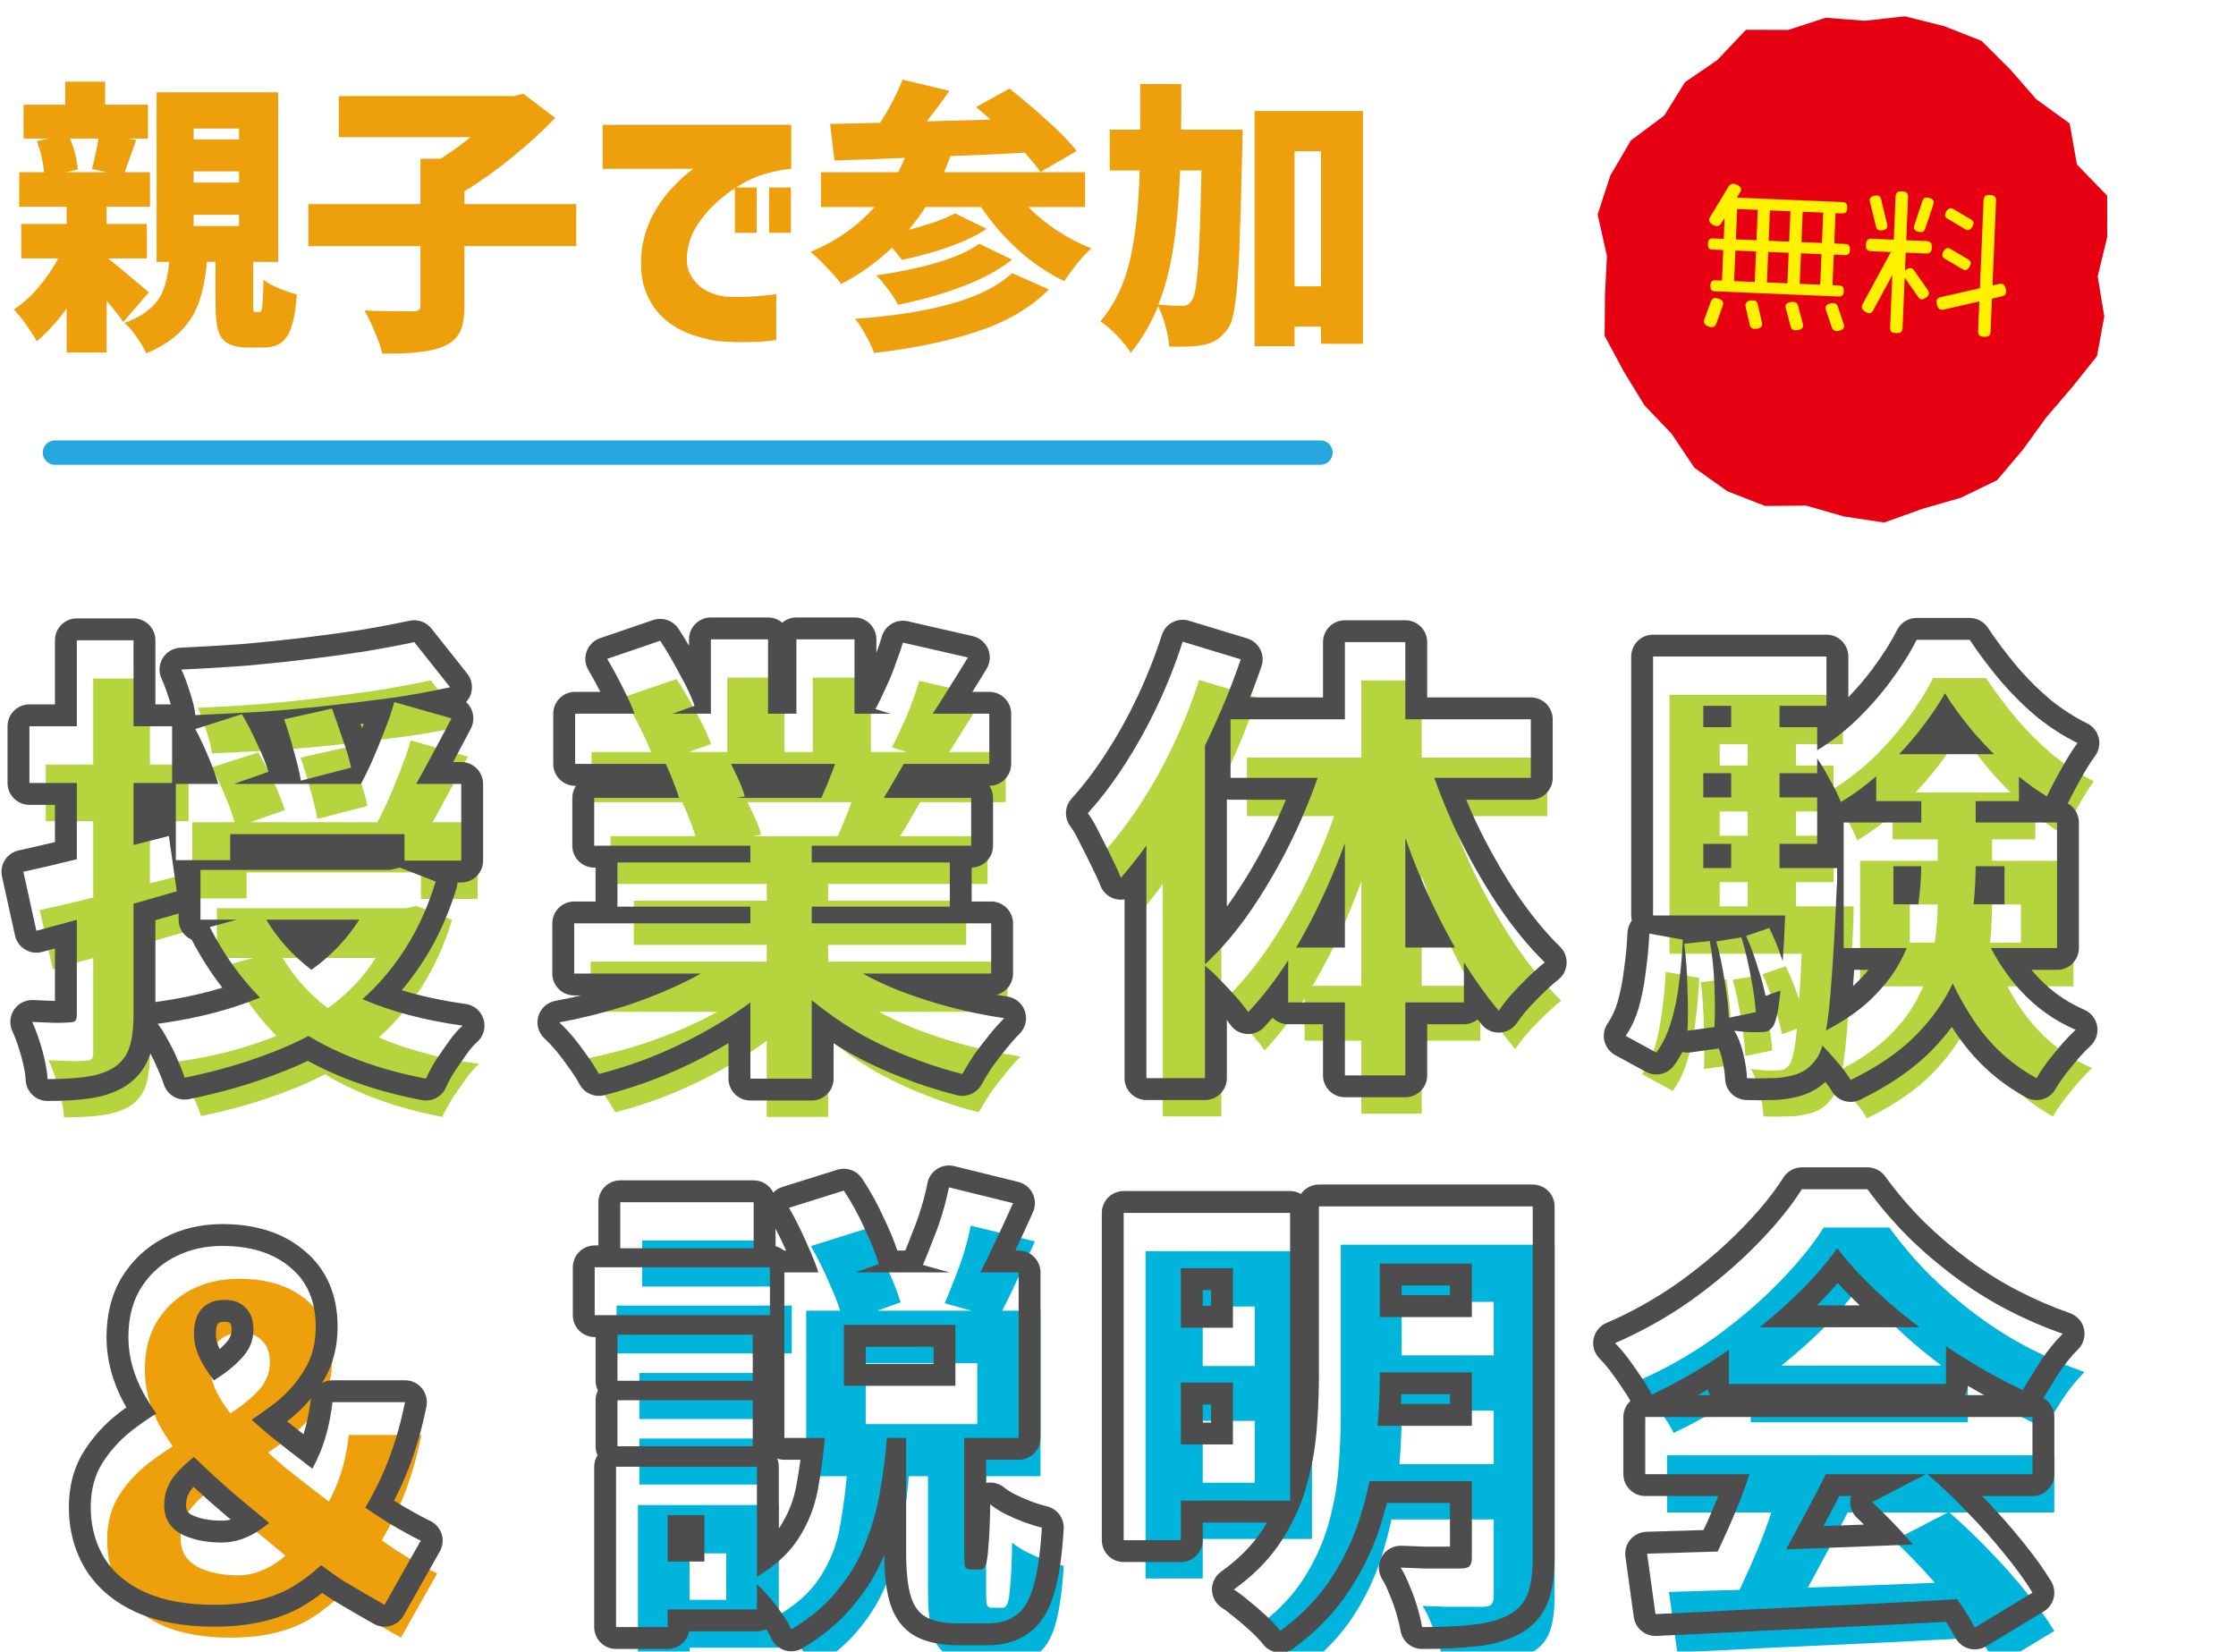 <svg width="287" height="212" viewBox="0 0 287 212" fill="none" xmlns="http://www.w3.org/2000/svg">
<g clip-path="url(#clip0_22_27680)">
<path d="M269.249 35.47L270.094 40.618L269.158 45.719L265.871 49.818L262.618 53.607L259.684 57.667L256.328 61.641L251.672 63.888L246.748 65.308L241.849 67.066L236.685 66.29L231.823 64.893L226.571 64.943L221.723 63.054L217.484 60.043L214.577 55.693L211.081 52.032L208.424 47.691L205.961 43.103L206.004 37.864L206.255 32.835L205.064 27.531L206.692 22.533L209.334 18.023L213.603 14.843L216.276 10.55L220.423 7.708L224.106 3.822L229.545 3.84L234.327 2.28L239.346 2.665L244.506 2.092L249.508 3.346L254.348 5.249L258.052 8.945L261.367 12.739L265.65 15.846L266.585 21.113L270.465 25.12L270.474 30.415L269.249 35.47Z" fill="#E60012"/>
<path d="M221.112 39.254L220.308 41.507C220.194 41.826 220.024 42.001 219.7 41.988C219.296 41.971 218.678 41.702 218.698 41.238C218.702 41.137 218.727 41.036 218.771 40.937L219.594 38.725C219.708 38.406 219.878 38.231 220.202 38.245C220.586 38.261 221.204 38.509 221.186 38.954C221.181 39.055 221.157 39.155 221.112 39.254ZM236.792 32.747L235.376 32.687L235.212 36.606L236.062 36.642C236.466 36.659 236.681 36.85 236.659 37.375C236.637 37.9 236.407 38.073 236.002 38.056L220.116 37.391C219.711 37.374 219.515 37.204 219.538 36.659C219.561 36.114 219.77 35.96 220.175 35.977L221.025 36.013L221.189 32.094L219.792 32.036C219.388 32.019 219.192 31.849 219.215 31.303C219.238 30.758 219.448 30.584 219.852 30.601L221.249 30.66L221.362 27.953L220.948 28.644C220.795 28.901 220.607 29.034 220.364 29.024C220 29.009 219.347 28.638 219.363 28.234C219.369 28.112 219.414 27.993 219.501 27.855L221.853 23.967C222.006 23.71 222.214 23.577 222.477 23.588C222.841 23.603 223.497 23.914 223.48 24.318C223.475 24.439 223.43 24.559 223.343 24.697L222.93 25.368L236.489 25.935C236.914 25.953 237.129 26.144 237.106 26.689C237.084 27.234 236.853 27.407 236.428 27.389L235.599 27.354L235.436 31.253L236.852 31.312C237.257 31.329 237.472 31.52 237.449 32.066C237.426 32.611 237.197 32.764 236.792 32.747ZM225.621 26.937L222.97 26.826L222.807 30.725L225.458 30.836L225.621 26.937ZM225.398 32.27L222.747 32.159L222.583 36.078L225.234 36.189L225.398 32.27ZM225.185 42.217C224.821 42.202 224.666 42.013 224.58 41.666L224.066 39.398C224.05 39.296 224.033 39.215 224.038 39.114C224.057 38.649 224.65 38.532 225.034 38.548C225.399 38.563 225.553 38.752 225.639 39.12L226.151 41.408C226.167 41.51 226.184 41.591 226.181 41.672C226.162 42.116 225.549 42.232 225.185 42.217ZM229.811 27.112L227.18 27.002L227.017 30.901L229.647 31.011L229.811 27.112ZM229.587 32.445L226.957 32.335L226.793 36.254L229.424 36.364L229.587 32.445ZM230.408 42.395C230.084 42.382 229.91 42.192 229.822 41.865L229.228 39.594C229.191 39.491 229.175 39.389 229.18 39.288C229.198 38.844 229.832 38.729 230.196 38.744C230.54 38.758 230.715 38.928 230.802 39.275L231.397 41.526C231.433 41.629 231.449 41.73 231.445 41.831C231.427 42.276 230.772 42.41 230.408 42.395ZM234.02 27.288L231.389 27.178L231.226 31.077L233.857 31.187L234.02 27.288ZM233.797 32.621L231.166 32.511L231.002 36.43L233.633 36.54L233.797 32.621ZM235.695 42.495C235.392 42.482 235.217 42.293 235.108 41.985L234.369 39.788C234.334 39.666 234.318 39.564 234.322 39.463C234.339 39.059 234.954 38.882 235.319 38.897C235.642 38.911 235.817 39.1 235.925 39.429L236.645 41.604C236.68 41.727 236.696 41.828 236.692 41.929C236.675 42.334 236.039 42.509 235.695 42.495Z" fill="#FFF100"/>
<path d="M247.219 32.535L244.609 32.426L244.512 34.729C244.62 34.572 245.034 34.386 245.216 34.394C245.398 34.402 245.535 34.509 245.669 34.696L247.43 37.198C247.545 37.365 247.599 37.509 247.593 37.65C247.579 37.994 246.993 38.435 246.649 38.42C246.467 38.413 246.329 38.306 246.196 38.098L244.474 35.638L244.204 42.102C244.185 42.567 243.973 42.78 243.366 42.755C242.759 42.73 242.586 42.5 242.605 42.035L242.887 35.308L240.426 39.84C240.295 40.077 240.127 40.212 239.925 40.203C239.56 40.188 238.949 39.778 238.965 39.394C238.97 39.273 239.016 39.153 239.082 39.014L242.706 32.346L240.156 32.24C239.691 32.22 239.476 32.029 239.501 31.423C239.527 30.817 239.758 30.625 240.223 30.644L243.077 30.763L243.308 25.228C243.328 24.764 243.52 24.529 244.127 24.554C244.734 24.58 244.926 24.831 244.907 25.295L244.675 30.83L247.286 30.939C247.752 30.959 247.986 31.171 247.961 31.777C247.935 32.383 247.685 32.555 247.219 32.535ZM241.322 29.577C241.018 29.564 240.863 29.396 240.795 29.09L240.016 25.9C240 25.798 239.983 25.717 239.987 25.636C240.004 25.212 240.558 25.073 240.922 25.088C241.225 25.101 241.381 25.269 241.449 25.576L242.227 28.785C242.243 28.887 242.26 28.969 242.256 29.049C242.239 29.474 241.686 29.592 241.322 29.577ZM248.152 26.24L247.109 29.354C247.016 29.653 246.847 29.808 246.543 29.795C246.199 29.781 245.639 29.616 245.656 29.192C245.66 29.111 245.683 29.031 245.708 28.931L246.751 25.797C246.845 25.498 247.013 25.343 247.317 25.356C247.681 25.371 248.221 25.555 248.203 25.98C248.2 26.06 248.176 26.14 248.152 26.24ZM256.943 38.041L255.674 38.332L255.497 42.574C255.477 43.039 255.266 43.253 254.659 43.227C254.051 43.202 253.879 42.972 253.898 42.508L254.058 38.69L249.493 39.733C249.391 39.749 249.309 39.766 249.208 39.762C248.743 39.742 248.546 39.107 248.563 38.703C248.577 38.379 248.766 38.205 249.094 38.138L254.129 36.993L254.601 25.701C254.62 25.236 254.813 25.001 255.42 25.027C256.027 25.052 256.219 25.303 256.2 25.767L255.745 36.635L256.584 36.448C256.686 36.432 256.788 36.416 256.869 36.419C257.153 36.431 257.347 36.621 257.45 37.071C257.485 37.214 257.499 37.356 257.495 37.457C257.48 37.801 257.292 37.955 256.943 38.041ZM252.805 34.226C252.63 34.542 252.442 34.676 252.239 34.667C252.138 34.663 252.018 34.618 251.899 34.552L249.644 33.223C249.426 33.093 249.291 32.925 249.301 32.703C249.314 32.38 249.641 31.827 250.026 31.843C250.127 31.847 250.247 31.893 250.366 31.959L252.621 33.287C252.839 33.418 252.975 33.565 252.965 33.787C252.96 33.908 252.894 34.047 252.805 34.226ZM253.161 29.101C252.966 29.416 252.778 29.55 252.575 29.542C252.474 29.538 252.354 29.492 252.235 29.426L249.981 28.077C249.763 27.947 249.648 27.8 249.656 27.598C249.669 27.275 250.018 26.703 250.382 26.718C250.483 26.722 250.603 26.768 250.722 26.834L252.977 28.162C253.195 28.293 253.331 28.44 253.321 28.662C253.316 28.784 253.25 28.922 253.161 29.101Z" fill="#FFF100"/>
<g filter="url(#filter0_d_22_27680)">
<path d="M244.433 112.58V117.472H258.693V112.58H244.433ZM238.049 106.971H265.435V123.081H238.049V106.971ZM251.056 90.385C250.181 91.936 249.047 93.587 247.655 95.337C246.303 97.047 244.771 98.698 243.061 100.289C241.35 101.88 239.561 103.232 237.691 104.346C237.333 103.431 236.796 102.357 236.08 101.124C235.404 99.851 234.748 98.817 234.111 98.022C235.981 96.948 237.771 95.615 239.481 94.024C241.191 92.393 242.723 90.663 244.075 88.833C245.467 86.964 246.581 85.194 247.416 83.523H254.218C255.411 85.313 256.744 87.083 258.216 88.833C259.687 90.544 261.259 92.095 262.929 93.487C264.639 94.839 266.35 95.933 268.06 96.769C267.384 97.683 266.688 98.797 265.972 100.11C265.256 101.383 264.639 102.556 264.122 103.63C262.452 102.596 260.801 101.363 259.17 99.931C257.539 98.459 256.008 96.888 254.576 95.217C253.184 93.547 252.011 91.936 251.056 90.385ZM248.013 100.826H254.994V112.341C254.994 114.767 254.815 117.233 254.457 119.739C254.099 122.245 253.363 124.731 252.249 127.197C251.175 129.624 249.584 131.931 247.476 134.119C245.368 136.306 242.524 138.275 238.944 140.025C238.626 139.468 238.168 138.832 237.572 138.116C237.015 137.44 236.418 136.764 235.782 136.087C235.185 135.451 234.628 134.914 234.111 134.477C237.214 133.045 239.68 131.454 241.51 129.703C243.379 127.913 244.771 126.044 245.686 124.095C246.641 122.146 247.257 120.157 247.536 118.128C247.854 116.1 248.013 114.131 248.013 112.222V100.826ZM255.531 119.739C256.565 122.762 258.136 125.507 260.244 127.973C262.352 130.439 264.878 132.309 267.822 133.582C267.305 134.059 266.728 134.656 266.091 135.371C265.455 136.127 264.838 136.883 264.242 137.639C263.645 138.434 263.168 139.15 262.81 139.787C259.508 137.997 256.784 135.471 254.636 132.209C252.488 128.948 250.797 125.288 249.564 121.231L255.531 119.739ZM242.226 98.201H260.543V104.227H242.226V98.201ZM217.286 94.74H234.648V100.647H217.286V94.74ZM217.286 103.749H234.648V109.716H217.286V103.749ZM213.587 112.818H234.171V118.904H213.587V112.818ZM223.61 89.37H229.815V116.219H223.61V89.37ZM225.519 121.529L228.503 120.515C229.099 121.708 229.636 123.021 230.114 124.453C230.631 125.845 230.989 127.058 231.188 128.092L228.025 129.226C227.827 128.192 227.488 126.959 227.011 125.527C226.574 124.055 226.076 122.723 225.519 121.529ZM221.701 122.245L224.923 121.708C225.4 123.26 225.798 124.93 226.116 126.72C226.474 128.51 226.693 130.041 226.772 131.314L223.312 132.03C223.272 130.718 223.093 129.146 222.775 127.317C222.496 125.487 222.139 123.797 221.701 122.245ZM217.584 122.544L220.866 122.186C221.184 123.936 221.383 125.845 221.462 127.913C221.542 129.982 221.542 131.752 221.462 133.224L218.002 133.701C218.081 132.189 218.081 130.399 218.002 128.331C217.962 126.263 217.823 124.334 217.584 122.544ZM213.109 121.231L217.405 122.007C217.326 123.876 217.166 125.706 216.928 127.496C216.729 129.286 216.391 130.956 215.914 132.508C215.476 134.019 214.84 135.352 214.004 136.505L210.066 134.357C210.782 133.323 211.339 132.13 211.737 130.777C212.135 129.385 212.433 127.874 212.632 126.243C212.871 124.572 213.03 122.902 213.109 121.231ZM213.587 85.671H235.841V91.995H220.03V117.054H213.587V85.671ZM230.71 112.818H237.214C237.214 112.818 237.214 113.156 237.214 113.833C237.214 114.469 237.194 114.986 237.154 115.384C236.955 120.157 236.736 124.055 236.498 127.078C236.299 130.061 236.04 132.368 235.722 133.999C235.404 135.59 235.006 136.704 234.529 137.34C234.012 138.056 233.455 138.573 232.858 138.892C232.301 139.21 231.665 139.429 230.949 139.548C230.313 139.707 229.517 139.787 228.562 139.787C227.648 139.826 226.673 139.826 225.639 139.787C225.599 138.832 225.44 137.778 225.162 136.624C224.883 135.471 224.505 134.496 224.028 133.701C224.744 133.78 225.38 133.84 225.937 133.88C226.534 133.88 227.011 133.88 227.369 133.88C227.727 133.88 228.025 133.84 228.264 133.761C228.503 133.641 228.741 133.442 228.98 133.164C229.258 132.726 229.497 131.871 229.696 130.598C229.895 129.286 230.074 127.297 230.233 124.632C230.432 121.967 230.591 118.407 230.71 113.952V112.818Z" fill="#B6D43E"/>
</g>
<g filter="url(#filter1_d_22_27680)">
<path d="M153.207 83.762L160.665 86.029C159.511 89.41 158.119 92.811 156.488 96.232C154.857 99.652 153.087 102.914 151.178 106.017C149.269 109.079 147.3 111.764 145.271 114.071C145.033 113.435 144.655 112.6 144.138 111.565C143.621 110.491 143.084 109.417 142.527 108.343C142.01 107.27 141.512 106.414 141.035 105.778C142.666 103.988 144.237 101.92 145.749 99.573C147.3 97.186 148.712 94.641 149.985 91.936C151.258 89.231 152.332 86.506 153.207 83.762ZM148.553 100.527L156.011 93.01L156.071 93.069V139.787H148.553V100.527ZM174.03 83.821H181.786V139.429H174.03V83.821ZM159.352 93.726H197.895V101.243H159.352V93.726ZM166.751 123.021H189.304V130.061H166.751V123.021ZM184.411 98.022C185.445 101.323 186.738 104.664 188.289 108.045C189.88 111.386 191.65 114.529 193.6 117.472C195.549 120.376 197.577 122.862 199.685 124.93C198.77 125.646 197.736 126.601 196.583 127.794C195.429 128.948 194.494 130.061 193.779 131.135C191.67 128.629 189.662 125.686 187.752 122.305C185.883 118.924 184.192 115.284 182.681 111.386C181.209 107.488 179.916 103.57 178.803 99.632L184.411 98.022ZM171.762 97.365L177.43 98.916C176.317 103.093 174.984 107.19 173.433 111.207C171.882 115.225 170.112 118.964 168.123 122.424C166.134 125.845 163.966 128.808 161.619 131.314C161.182 130.678 160.625 129.982 159.949 129.226C159.273 128.47 158.576 127.734 157.861 127.018C157.184 126.302 156.548 125.726 155.951 125.288C158.219 123.22 160.347 120.694 162.335 117.711C164.364 114.688 166.194 111.426 167.824 107.926C169.455 104.386 170.768 100.866 171.762 97.365Z" fill="#B6D43E"/>
</g>
<g filter="url(#filter2_d_22_27680)">
<path d="M75.105 119.918H128.624V126.362H75.105V119.918ZM75.224 93.01H128.385V99.454H75.224V93.01ZM77.67 103.809H126.058V109.954H77.67V103.809ZM80.653 112.102H123.313V117.77H80.653V112.102ZM97.717 106.971H105.593V139.846H97.717V106.971ZM92.646 83.463H99.985V96.053H92.646V83.463ZM103.624 83.463H111.082V95.575H103.624V83.463ZM96.464 122.842L102.67 125.646C100.76 127.715 98.493 129.624 95.868 131.374C93.243 133.124 90.438 134.675 87.455 136.028C84.472 137.38 81.409 138.454 78.267 139.25C77.909 138.573 77.431 137.818 76.835 136.982C76.278 136.187 75.681 135.391 75.045 134.596C74.409 133.84 73.792 133.184 73.195 132.627C76.218 132.07 79.201 131.314 82.145 130.36C85.088 129.365 87.793 128.232 90.259 126.959C92.765 125.646 94.834 124.274 96.464 122.842ZM107.025 122.663C108.218 123.777 109.65 124.851 111.321 125.885C112.992 126.879 114.841 127.774 116.87 128.57C118.938 129.365 121.086 130.061 123.313 130.658C125.581 131.255 127.908 131.732 130.294 132.09C129.698 132.687 129.061 133.403 128.385 134.238C127.709 135.073 127.052 135.928 126.416 136.803C125.819 137.718 125.322 138.534 124.924 139.25C122.538 138.653 120.211 137.897 117.944 136.982C115.676 136.107 113.509 135.073 111.44 133.88C109.372 132.647 107.443 131.294 105.653 129.823C103.863 128.351 102.272 126.78 100.88 125.109L107.025 122.663ZM117.287 83.881L125.64 85.79C124.646 87.421 123.671 88.992 122.717 90.504C121.802 92.015 120.947 93.308 120.151 94.382L113.767 92.413C114.205 91.618 114.642 90.723 115.08 89.728C115.557 88.734 115.975 87.719 116.333 86.685C116.73 85.651 117.049 84.716 117.287 83.881ZM109.471 96.709L117.884 98.618C117.049 100.09 116.253 101.462 115.497 102.735C114.742 104.008 114.046 105.102 113.409 106.017L106.667 104.167C107.184 103.053 107.701 101.82 108.218 100.468C108.735 99.076 109.153 97.823 109.471 96.709ZM79.341 85.969L86.142 83.642C86.978 84.915 87.813 86.347 88.648 87.938C89.523 89.49 90.16 90.842 90.558 91.995L83.338 94.561C83.06 93.407 82.523 92.035 81.727 90.444C80.932 88.813 80.136 87.322 79.341 85.969ZM86.859 99.454L94.555 98.26C95.032 99.056 95.51 99.971 95.987 101.005C96.465 101.999 96.803 102.874 97.001 103.63L88.947 105.002C88.748 104.286 88.45 103.391 88.052 102.317C87.654 101.243 87.256 100.289 86.859 99.454Z" fill="#B6D43E"/>
</g>
<g filter="url(#filter3_d_22_27680)">
<path d="M54.58 83.821L59.174 89.609C56.867 90.126 54.361 90.583 51.657 90.981C48.992 91.339 46.227 91.677 43.363 91.995C40.499 92.314 37.635 92.572 34.772 92.771C31.908 92.93 29.143 93.069 26.478 93.189C26.399 92.353 26.16 91.359 25.762 90.206C25.404 89.052 25.046 88.097 24.688 87.342C27.314 87.222 29.998 87.063 32.743 86.864C35.487 86.626 38.172 86.347 40.798 86.029C43.423 85.711 45.909 85.373 48.256 85.015C50.602 84.617 52.711 84.219 54.58 83.821ZM26.478 94.979L32.445 93.069C33.121 94.183 33.777 95.456 34.414 96.888C35.09 98.28 35.567 99.473 35.846 100.468L29.581 102.675C29.342 101.641 28.924 100.408 28.328 98.976C27.731 97.504 27.115 96.172 26.478 94.979ZM37.874 93.726L44.02 92.353C44.457 93.547 44.914 94.859 45.392 96.291C45.909 97.723 46.267 98.936 46.466 99.931L40.022 101.601C39.863 100.607 39.565 99.354 39.127 97.843C38.729 96.331 38.312 94.959 37.874 93.726ZM52.015 91.518L59.353 93.606C58.279 95.675 57.185 97.723 56.072 99.752C54.998 101.78 53.983 103.491 53.029 104.883L47.241 102.914C47.838 101.88 48.435 100.706 49.031 99.394C49.628 98.041 50.185 96.689 50.702 95.337C51.259 93.945 51.696 92.672 52.015 91.518ZM23.972 102.019H60.606V111.864H53.327V108.463H30.953V111.804H23.972V102.019ZM27.134 113.057H52.492V119.441H27.134V113.057ZM50.046 113.057H51.478L52.73 112.759L57.325 114.549C56.171 118.327 54.58 121.629 52.552 124.453C50.563 127.277 48.176 129.683 45.392 131.672C42.608 133.661 39.505 135.292 36.084 136.565C32.703 137.877 29.044 138.931 25.106 139.727C24.907 139.091 24.609 138.335 24.211 137.46C23.853 136.585 23.435 135.729 22.958 134.894C22.52 134.059 22.083 133.363 21.645 132.806C25.225 132.329 28.547 131.593 31.609 130.598C34.712 129.604 37.496 128.351 39.962 126.839C42.428 125.288 44.497 123.459 46.167 121.35C47.878 119.202 49.171 116.736 50.046 113.952V113.057ZM35.07 118.546C37.178 122.484 40.4 125.666 44.736 128.092C49.111 130.519 54.461 132.17 60.785 133.045C60.228 133.522 59.652 134.178 59.055 135.014C58.458 135.849 57.882 136.684 57.325 137.519C56.808 138.355 56.39 139.13 56.072 139.846C49.23 138.534 43.562 136.286 39.067 133.104C34.612 129.922 31.033 125.686 28.328 120.396L35.07 118.546ZM4.402 113.296C6.789 112.779 9.653 112.102 12.994 111.267C16.335 110.432 19.696 109.577 23.077 108.701L24.092 115.802C21.029 116.677 17.926 117.572 14.784 118.486C11.642 119.362 8.738 120.157 6.073 120.873L4.402 113.296ZM5.178 94.621H23.495V101.9H5.178V94.621ZM11.264 83.583H18.543V131.613C18.543 133.363 18.364 134.775 18.006 135.849C17.648 136.923 16.991 137.778 16.037 138.414C15.082 139.011 13.909 139.409 12.517 139.608C11.164 139.807 9.494 139.906 7.505 139.906C7.465 138.951 7.246 137.738 6.849 136.266C6.451 134.835 6.013 133.601 5.536 132.567C6.57 132.607 7.525 132.647 8.4 132.687C9.315 132.687 9.951 132.667 10.309 132.627C10.667 132.627 10.906 132.567 11.025 132.448C11.184 132.329 11.264 132.05 11.264 131.613V83.583Z" fill="#B6D43E"/>
</g>
<path d="M212.179 84.267V117.5H229.136C229.046 119.728 228.944 121.637 228.826 123.228C228.823 123.27 228.82 123.312 228.817 123.354C228.781 123.253 228.745 123.151 228.707 123.049C228.229 121.617 227.692 120.305 227.095 119.112L224.113 120.125C224.67 121.319 225.167 122.652 225.604 124.123C226.081 125.555 226.42 126.788 226.619 127.823L228.533 127.136C228.455 127.946 228.374 128.632 228.289 129.195C228.09 130.467 227.851 131.322 227.573 131.76C227.334 132.038 227.096 132.237 226.857 132.357C226.618 132.436 226.32 132.476 225.962 132.476H224.53C223.973 132.436 223.337 132.377 222.621 132.297C223.098 133.093 223.476 134.067 223.754 135.221C224.033 136.374 224.192 137.429 224.232 138.383C225.266 138.423 226.241 138.423 227.156 138.383C228.11 138.383 228.905 138.303 229.542 138.144C230.257 138.024 230.894 137.806 231.451 137.488C232.047 137.169 232.605 136.653 233.122 135.937C233.417 135.543 233.681 134.965 233.916 134.205C234.066 134.358 234.219 134.518 234.375 134.684C235.011 135.36 235.608 136.036 236.165 136.712C236.761 137.428 237.219 138.065 237.537 138.621C240.893 136.981 243.602 135.148 245.665 133.122L246.069 132.715C248.05 130.659 249.573 128.497 250.641 126.231C251.414 127.834 252.276 129.359 253.229 130.806C255.243 133.863 257.763 136.274 260.791 138.038L261.403 138.383C261.761 137.747 262.238 137.03 262.835 136.235C263.431 135.479 264.048 134.724 264.684 133.968C265.321 133.252 265.898 132.655 266.415 132.178C263.655 130.985 261.262 129.267 259.237 127.025L258.837 126.57C257.534 125.045 256.436 123.414 255.544 121.677H264.028V105.568H253.587V102.823H259.135V99.679C260.319 100.631 261.511 101.481 262.715 102.226C263.103 101.42 263.547 100.559 264.046 99.642L264.565 98.706C265.281 97.394 265.977 96.279 266.653 95.365C264.943 94.529 263.232 93.436 261.522 92.083C259.851 90.691 258.28 89.139 256.808 87.429C255.337 85.679 254.004 83.909 252.811 82.119H246.009C245.174 83.79 244.061 85.56 242.669 87.429C241.316 89.259 239.784 90.99 238.074 92.62C236.528 94.058 234.916 95.283 233.241 96.298V93.336H228.409V90.592H234.434V84.267H212.179ZM211.703 119.827C211.623 121.498 211.464 123.169 211.225 124.839L211.146 125.445C210.95 126.846 210.678 128.155 210.33 129.373C209.932 130.726 209.376 131.919 208.66 132.953L212.597 135.101C213.432 133.947 214.069 132.615 214.506 131.104C214.984 129.552 215.322 127.882 215.521 126.092C215.76 124.302 215.918 122.472 215.998 120.603L211.703 119.827ZM216.177 121.14C216.416 122.93 216.555 124.859 216.594 126.927C216.674 128.995 216.674 130.786 216.594 132.297L220.055 131.82C220.135 130.348 220.135 128.578 220.055 126.51C219.976 124.442 219.777 122.532 219.459 120.781L216.177 121.14ZM233.241 97.34C233.708 98.01 234.186 98.802 234.673 99.72C235.389 100.953 235.926 102.028 236.284 102.943C237.852 102.008 239.363 100.903 240.819 99.633V102.823H246.606V105.568H236.642V121.677H244.744C244.599 122.016 244.444 122.354 244.279 122.691C243.364 124.64 241.972 126.509 240.102 128.299C238.614 129.722 236.706 131.04 234.377 132.252C234.666 130.647 234.905 128.454 235.09 125.674C235.329 122.651 235.548 118.753 235.747 113.98C235.786 113.582 235.806 113.065 235.806 112.429V111.414H228.409V108.312H233.241V102.346H228.409V99.243H233.241V97.34ZM220.294 120.841C220.731 122.392 221.089 124.084 221.368 125.913C221.686 127.743 221.865 129.314 221.905 130.626L225.366 129.91C225.286 128.638 225.067 127.106 224.71 125.317C224.391 123.527 223.993 121.856 223.516 120.305L220.294 120.841ZM237.995 124.485C237.96 124.973 237.926 125.444 237.89 125.896L237.889 125.895C237.874 126.122 237.857 126.346 237.841 126.567C237.951 126.468 238.058 126.37 238.162 126.271C238.784 125.675 239.336 125.079 239.823 124.485H237.995ZM257.286 111.176V116.069H253.324C253.49 114.42 253.577 112.789 253.585 111.176H257.286ZM246.602 111.176C246.586 112.766 246.462 114.397 246.226 116.069H243.026V111.176H246.602ZM222.204 111.414H218.624V108.312H222.204V111.414ZM222.204 102.346H218.624V99.243H222.204V102.346ZM249.649 88.981C250.604 90.532 251.777 92.143 253.17 93.814L253.711 94.436C254.429 95.247 255.172 96.034 255.938 96.797H243.76C244.647 95.861 245.477 94.907 246.248 93.933C247.64 92.183 248.774 90.532 249.649 88.981ZM222.204 93.336H218.624V90.592H222.204V93.336ZM237.242 89.49C238.398 88.297 239.454 87.054 240.41 85.761L240.417 85.752C241.733 83.984 242.752 82.355 243.498 80.864L243.593 80.69C244.096 79.84 245.012 79.312 246.009 79.312H252.811L252.986 79.317C253.858 79.371 254.659 79.829 255.147 80.562C256.274 82.252 257.536 83.93 258.937 85.598L259.457 86.19C260.674 87.548 261.956 88.789 263.304 89.913C264.865 91.143 266.393 92.113 267.885 92.842C268.634 93.208 269.182 93.888 269.38 94.698C269.579 95.507 269.406 96.363 268.911 97.033C268.33 97.819 267.702 98.817 267.03 100.05C267.024 100.061 267.018 100.072 267.012 100.082C266.392 101.184 265.858 102.197 265.404 103.121C266.258 103.603 266.836 104.517 266.836 105.568V121.677C266.835 123.228 265.579 124.485 264.028 124.485H260.754C260.826 124.571 260.898 124.658 260.971 124.744C262.805 126.889 264.983 128.5 267.529 129.601C268.401 129.978 269.023 130.77 269.182 131.706C269.342 132.643 269.017 133.596 268.319 134.24C267.894 134.632 267.39 135.15 266.804 135.808C266.202 136.524 265.619 137.241 265.054 137.955C264.521 138.669 264.126 139.268 263.85 139.759C263.098 141.096 261.412 141.582 260.064 140.851C256.34 138.832 253.275 135.982 250.883 132.35C250.764 132.169 250.647 131.986 250.531 131.803C249.796 132.784 248.982 133.738 248.09 134.663C245.696 137.147 242.557 139.292 238.77 141.144C237.44 141.794 235.834 141.3 235.099 140.015C234.929 139.718 234.667 139.335 234.289 138.858C233.856 139.269 233.377 139.632 232.843 139.925C231.999 140.408 231.082 140.718 230.126 140.89C229.228 141.103 228.235 141.187 227.198 141.19C226.221 141.23 225.196 141.23 224.124 141.189C222.661 141.132 221.487 139.961 221.426 138.499C221.396 137.765 221.27 136.895 221.025 135.879C220.903 135.372 220.763 134.938 220.615 134.569C220.557 134.58 220.498 134.593 220.439 134.601L216.978 135.078C216.628 135.127 216.277 135.107 215.941 135.027C215.623 135.626 215.268 136.201 214.872 136.748C214.043 137.893 212.493 138.243 211.253 137.567L207.315 135.418C206.616 135.037 206.111 134.377 205.927 133.602C205.743 132.827 205.898 132.01 206.351 131.355C206.877 130.595 207.313 129.68 207.636 128.581C207.986 127.353 208.256 125.995 208.438 124.499L208.446 124.442C208.672 122.858 208.823 121.275 208.898 119.694L208.909 119.543C208.96 119.035 209.149 118.554 209.45 118.15C209.4 117.941 209.372 117.724 209.372 117.5V84.267C209.372 82.716 210.629 81.459 212.179 81.459H234.434C235.985 81.459 237.242 82.716 237.242 84.267V89.49Z" fill="#4D4D4D"/>
<path d="M196.488 92.322H180.379V82.417H172.622V92.322H157.945V99.84H169.125C168.349 102.059 167.447 104.287 166.417 106.522C164.786 110.022 162.957 113.284 160.929 116.307L160.554 116.861C158.708 119.552 156.744 121.855 154.663 123.773V95.691C154.803 95.404 154.943 95.116 155.081 94.827C156.712 91.407 158.104 88.006 159.258 84.625L151.8 82.358C150.925 85.102 149.851 87.827 148.578 90.531L148.094 91.538C146.949 93.87 145.699 96.081 144.342 98.169L143.771 99.036C142.436 101.029 141.055 102.808 139.628 104.374C140.105 105.011 140.603 105.866 141.12 106.94C141.677 108.013 142.213 109.087 142.73 110.161C143.247 111.195 143.626 112.031 143.864 112.667C144.977 111.402 146.069 110.021 147.145 108.529V138.383H154.663V123.974C155.225 124.4 155.822 124.946 156.453 125.614C157.169 126.33 157.866 127.067 158.542 127.822C159.218 128.578 159.774 129.274 160.212 129.91C162.03 127.969 163.74 125.752 165.344 123.261V128.657H172.622V138.025H180.379V128.657H187.896V123.513C189.335 125.821 190.825 127.894 192.371 129.732C192.998 128.792 193.791 127.821 194.753 126.82L195.176 126.39C196.329 125.197 197.363 124.242 198.278 123.527C196.17 121.458 194.141 118.972 192.192 116.069C190.243 113.125 188.473 109.982 186.882 106.641C185.834 104.356 184.906 102.088 184.094 99.84H196.488V92.322ZM172.622 121.617H166.364C166.482 121.42 166.599 121.221 166.716 121.021C168.705 117.56 170.474 113.821 172.025 109.804C172.228 109.279 172.427 108.753 172.622 108.226V121.617ZM180.379 107.543C180.67 108.357 180.967 109.171 181.273 109.983C182.785 113.881 184.476 117.521 186.346 120.902C186.482 121.143 186.622 121.38 186.76 121.617H180.379V107.543ZM157.472 116.357C157.849 115.839 158.222 115.303 158.592 114.749L158.597 114.742C160.54 111.847 162.299 108.713 163.872 105.336C164.286 104.438 164.676 103.541 165.047 102.648H157.945C157.784 102.648 157.626 102.63 157.472 102.604V116.357ZM183.186 89.514H196.488C198.039 89.514 199.296 90.771 199.296 92.322V99.84C199.296 101.39 198.039 102.648 196.488 102.648H188.2C188.591 103.584 189 104.525 189.434 105.469C190.964 108.678 192.661 111.689 194.523 114.503C196.385 117.276 198.295 119.609 200.244 121.522C200.821 122.088 201.126 122.876 201.081 123.683C201.036 124.49 200.645 125.239 200.009 125.737C199.229 126.348 198.293 127.206 197.194 128.342C197.183 128.353 197.172 128.364 197.161 128.375C196.106 129.43 195.299 130.403 194.708 131.289C194.218 132.024 193.409 132.485 192.527 132.534C191.645 132.583 190.791 132.215 190.223 131.539C190.031 131.312 189.842 131.08 189.652 130.846C189.171 131.232 188.561 131.465 187.896 131.465H183.186V138.025C183.186 139.575 181.93 140.832 180.379 140.832H172.622C171.072 140.832 169.814 139.575 169.814 138.025V131.465H165.344C164.561 131.465 163.853 131.144 163.344 130.627C162.987 131.037 162.627 131.439 162.262 131.829C161.68 132.45 160.849 132.774 160.001 132.71C159.153 132.646 158.38 132.202 157.898 131.501C157.773 131.318 157.63 131.125 157.472 130.92V138.383C157.472 139.934 156.214 141.191 154.663 141.191H147.145C145.595 141.19 144.338 139.933 144.338 138.383V115.433C144.018 115.488 143.687 115.489 143.358 115.429C142.388 115.251 141.582 114.577 141.235 113.654C141.047 113.151 140.719 112.415 140.22 111.417C140.213 111.405 140.207 111.392 140.201 111.379C139.696 110.331 139.171 109.281 138.627 108.232C138.614 108.207 138.602 108.182 138.59 108.157C138.117 107.175 137.71 106.496 137.382 106.059C136.573 104.98 136.645 103.479 137.553 102.483C139.064 100.824 140.542 98.883 141.981 96.649L141.987 96.639C143.465 94.365 144.816 91.931 146.037 89.336C147.26 86.738 148.289 84.128 149.125 81.505L149.225 81.239C149.785 79.945 151.239 79.252 152.616 79.671L160.074 81.939C160.802 82.16 161.41 82.668 161.757 83.345C162.104 84.022 162.161 84.811 161.915 85.531C161.463 86.857 160.975 88.185 160.452 89.514H169.814V82.417C169.815 80.867 171.072 79.61 172.622 79.61H180.379C181.929 79.61 183.186 80.867 183.186 82.417V89.514Z" fill="#4D4D4D"/>
<path d="M106.815 99.064C106.352 100.273 105.888 101.387 105.425 102.406H94.544L95.598 102.226C95.399 101.47 95.061 100.595 94.584 99.601C94.329 99.05 94.074 98.533 93.82 98.05H107.183C107.067 98.379 106.944 98.717 106.815 99.064ZM98.582 82.06H91.243V91.606H86.302L89.155 90.592C88.757 89.439 88.12 88.086 87.245 86.534C86.409 84.944 85.574 83.511 84.739 82.239L77.937 84.566C78.733 85.918 79.528 87.409 80.324 89.04C80.788 89.97 81.163 90.826 81.452 91.606H73.821V98.05H85.456C85.853 98.885 86.251 99.84 86.649 100.913C86.85 101.456 87.025 101.954 87.175 102.406H76.267V108.551H96.314V110.698H79.25V116.366H96.314V118.515H73.702V124.958H89.954C89.597 125.158 89.232 125.358 88.856 125.555C86.39 126.828 83.685 127.962 80.742 128.956L79.636 129.305C77.052 130.097 74.437 130.736 71.792 131.223C72.389 131.78 73.005 132.436 73.641 133.192C74.277 133.987 74.874 134.783 75.431 135.578C75.879 136.205 76.26 136.787 76.573 137.323L76.864 137.846C79.613 137.15 82.302 136.241 84.929 135.118L86.052 134.624C89.035 133.272 91.839 131.72 94.464 129.97C95.102 129.545 95.719 129.11 96.314 128.666V138.443H104.19V128.368C104.21 128.385 104.229 128.403 104.249 128.419C106.039 129.891 107.968 131.243 110.037 132.476C112.105 133.669 114.273 134.703 116.54 135.578C118.524 136.379 120.553 137.058 122.628 137.615L123.521 137.846C123.919 137.13 124.416 136.314 125.012 135.4C125.649 134.525 126.306 133.67 126.982 132.834C127.658 131.999 128.294 131.282 128.891 130.686C126.504 130.328 124.177 129.851 121.91 129.254C119.682 128.658 117.534 127.962 115.466 127.166C113.769 126.501 112.197 125.763 110.75 124.958H127.22V118.515H104.19V116.366H121.91V110.698H104.19V108.551H124.655V102.406H113.443C113.654 102.063 113.872 101.705 114.094 101.331C114.705 100.303 115.339 99.208 116.001 98.05H126.982V91.606H119.713C120.224 90.85 120.759 90.016 121.314 89.1C122.268 87.589 123.243 86.017 124.237 84.387L115.884 82.477C115.646 83.312 115.327 84.247 114.929 85.281C114.571 86.316 114.154 87.33 113.676 88.325C113.239 89.319 112.801 90.214 112.364 91.009L114.298 91.606H109.679V82.06H102.221V91.606H98.582V82.06ZM112.487 83.799C112.777 83.018 113.008 82.322 113.184 81.706C113.594 80.272 115.055 79.408 116.509 79.74L124.863 81.65C125.743 81.851 126.473 82.463 126.824 83.295C127.175 84.127 127.104 85.077 126.634 85.848C126.021 86.854 125.413 87.836 124.814 88.798H126.982C128.532 88.798 129.789 90.055 129.79 91.606V98.05C129.789 99.596 128.54 100.849 126.996 100.857C127.29 101.301 127.462 101.833 127.462 102.406V108.551C127.462 110.08 126.239 111.321 124.718 111.355V115.707H127.22C128.771 115.707 130.028 116.964 130.028 118.515V124.958C130.028 126.276 129.12 127.377 127.896 127.68C128.364 127.761 128.834 127.838 129.307 127.909C130.355 128.067 131.225 128.801 131.557 129.808C131.889 130.814 131.626 131.922 130.876 132.671C130.365 133.183 129.794 133.822 129.164 134.601C128.534 135.379 127.922 136.175 127.328 136.99C126.773 137.842 126.324 138.58 125.975 139.209C125.358 140.32 124.073 140.878 122.84 140.57C120.343 139.945 117.905 139.154 115.53 138.198V138.198C113.13 137.272 110.83 136.175 108.634 134.908C108.623 134.902 108.611 134.895 108.599 134.888C108.056 134.564 107.523 134.232 106.998 133.892V138.443C106.997 139.993 105.74 141.25 104.19 141.25H96.314C94.763 141.25 93.506 139.993 93.506 138.443V133.89C91.496 135.09 89.399 136.189 87.211 137.181C84.078 138.601 80.858 139.731 77.552 140.568C76.297 140.885 74.988 140.304 74.382 139.159C74.099 138.624 73.694 137.976 73.147 137.21C73.142 137.203 73.136 137.196 73.131 137.189C72.617 136.454 72.064 135.717 71.472 134.976C70.902 134.3 70.37 133.736 69.876 133.276C69.101 132.552 68.8 131.454 69.097 130.436C69.395 129.418 70.241 128.654 71.284 128.462C72.39 128.258 73.491 128.025 74.587 127.766H73.702C72.151 127.766 70.893 126.509 70.893 124.958V118.515C70.893 116.964 72.151 115.707 73.702 115.707H76.442V111.359H76.267C74.716 111.359 73.46 110.102 73.459 108.551V102.406C73.459 101.833 73.631 101.302 73.925 100.858H73.821C72.27 100.858 71.013 99.6 71.013 98.05V91.606C71.013 90.055 72.27 88.798 73.821 88.798H77.059C76.541 87.794 76.028 86.858 75.517 85.99C75.089 85.263 75.011 84.381 75.304 83.59C75.597 82.799 76.231 82.181 77.029 81.908L83.831 79.582L84.059 79.514C85.208 79.227 86.427 79.694 87.086 80.698C87.539 81.388 87.988 82.117 88.435 82.884V82.06C88.435 80.509 89.692 79.252 91.243 79.252H98.582C99.276 79.252 99.911 79.506 100.401 79.924C100.891 79.506 101.526 79.252 102.221 79.252H109.679C111.23 79.252 112.487 80.509 112.487 82.06V83.799Z" fill="#4D4D4D"/>
<path d="M50.074 111.654H25.731V118.037H30.402L26.924 118.991C28.698 122.461 30.849 125.478 33.377 128.041C32.359 128.457 31.302 128.843 30.206 129.195C27.143 130.189 23.822 130.924 20.242 131.402C20.679 131.958 21.117 132.655 21.554 133.49C22.032 134.326 22.449 135.181 22.807 136.056C23.105 136.712 23.348 137.301 23.535 137.823L23.703 138.323C27.64 137.528 31.3 136.474 34.681 135.161C36.401 134.521 38.041 133.789 39.6 132.968C43.451 135.303 48.05 137.044 53.399 138.186L54.669 138.443C54.987 137.727 55.404 136.951 55.921 136.115C56.478 135.28 57.055 134.445 57.652 133.61C58.248 132.775 58.825 132.118 59.381 131.641C54.519 130.968 50.233 129.833 46.523 128.243C48.249 126.706 49.792 124.975 51.148 123.049C53.177 120.225 54.768 116.924 55.921 113.145L51.327 111.355L50.074 111.654ZM19.947 118.106V128.608C23.035 128.192 25.897 127.576 28.54 126.772C27.072 124.886 25.759 122.829 24.598 120.605C23.612 120.169 22.923 119.185 22.923 118.037V117.251C21.935 117.534 20.943 117.819 19.947 118.106ZM46.12 118.037C45.701 118.699 45.25 119.336 44.764 119.947C43.423 121.638 41.825 123.149 39.972 124.483C37.577 122.647 35.643 120.501 34.173 118.037H46.12ZM40.028 120.858C40.033 120.853 40.038 120.849 40.044 120.845H40.015C40.02 120.849 40.023 120.854 40.028 120.858ZM36.47 92.322C36.908 93.555 37.325 94.927 37.723 96.439C38.161 97.95 38.46 99.203 38.619 100.198L45.062 98.527C44.863 97.532 44.506 96.319 43.989 94.888C43.511 93.456 43.053 92.143 42.616 90.95L36.47 92.322ZM46.702 92.864C46.562 92.881 46.422 92.898 46.282 92.915C46.343 93.096 46.406 93.278 46.468 93.462C46.538 93.284 46.608 93.108 46.676 92.93L46.692 92.89C46.695 92.881 46.698 92.872 46.702 92.864ZM53.176 82.417C51.307 82.815 49.199 83.213 46.852 83.611C44.505 83.969 42.019 84.307 39.394 84.625C36.769 84.943 34.084 85.222 31.339 85.46L29.293 85.602C27.256 85.736 25.254 85.848 23.285 85.938C23.643 86.694 24.001 87.648 24.359 88.802C24.756 89.955 24.995 90.949 25.075 91.784C27.74 91.665 30.504 91.526 33.368 91.367C36.231 91.169 39.096 90.91 41.959 90.592C44.823 90.274 47.588 89.935 50.253 89.577C52.958 89.18 55.464 88.722 57.771 88.205L53.176 82.417ZM53.416 100.615C53.824 99.91 54.242 99.154 54.669 98.348C55.782 96.319 56.876 94.271 57.95 92.202L50.611 90.115C50.293 91.268 49.855 92.541 49.298 93.933C48.781 95.285 48.224 96.638 47.627 97.99C47.197 98.938 46.765 99.813 46.334 100.615H30.04L34.442 99.064C34.163 98.069 33.686 96.876 33.01 95.484C32.374 94.052 31.718 92.779 31.041 91.665L25.075 93.575C25.711 94.768 26.328 96.101 26.924 97.573L27.14 98.1C27.511 99.028 27.799 99.867 28.008 100.615H22.569V110.401H29.549V107.059H51.923V110.46H59.203V100.615H53.416ZM9.86 82.179V93.217H3.775V100.496H9.86V110.29C7.25 110.931 4.962 111.466 2.999 111.892L4.669 119.469C6.309 119.028 8.039 118.556 9.86 118.055V130.209L9.857 130.365C9.84 130.714 9.761 130.94 9.622 131.044L9.572 131.086C9.441 131.178 9.219 131.223 8.906 131.223L8.585 131.249C8.213 131.272 7.683 131.282 6.997 131.282C6.122 131.243 5.167 131.203 4.132 131.163C4.61 132.197 5.047 133.431 5.445 134.863C5.793 136.15 6.005 137.24 6.079 138.132L6.101 138.502C8.09 138.502 9.76 138.402 11.113 138.203C12.331 138.029 13.382 137.703 14.265 137.225L14.633 137.011C15.588 136.375 16.244 135.519 16.602 134.445C16.915 133.505 17.092 132.306 17.131 130.849L17.139 130.209V115.992C19.003 115.454 20.853 114.922 22.688 114.398L21.674 107.298C20.159 107.69 18.647 108.077 17.139 108.461V100.496H22.091V93.217H17.139V82.179H9.86ZM19.947 90.409H21.927C21.863 90.193 21.789 89.963 21.705 89.717C21.695 89.689 21.686 89.662 21.677 89.634C21.343 88.557 21.03 87.736 20.748 87.14C20.345 86.29 20.394 85.296 20.878 84.49C21.363 83.685 22.219 83.176 23.158 83.133C25.746 83.015 28.394 82.859 31.103 82.663C33.815 82.427 36.466 82.152 39.056 81.838C41.653 81.523 44.108 81.19 46.421 80.837C48.723 80.447 50.779 80.057 52.592 79.671L52.789 79.637C53.768 79.5 54.754 79.89 55.376 80.672L59.97 86.459C60.571 87.216 60.74 88.23 60.419 89.141C60.288 89.509 60.084 89.838 59.827 90.115C60.124 90.383 60.365 90.714 60.528 91.09C60.862 91.864 60.83 92.748 60.442 93.496C59.691 94.943 58.928 96.38 58.158 97.808H59.203C60.753 97.808 62.01 99.065 62.01 100.615V110.46C62.01 112.011 60.753 113.268 59.203 113.268H58.724C58.714 113.499 58.677 113.733 58.607 113.964C57.379 117.987 55.665 121.565 53.443 124.664L53.444 124.665C52.85 125.509 52.22 126.318 51.56 127.095C54.041 127.853 56.774 128.445 59.767 128.86C60.861 129.011 61.765 129.79 62.076 130.85C62.387 131.91 62.048 133.054 61.209 133.773C60.878 134.057 60.449 134.523 59.936 135.241C59.365 136.041 58.813 136.839 58.281 137.637C57.828 138.372 57.484 139.02 57.234 139.583C56.704 140.776 55.421 141.445 54.139 141.199C48.603 140.137 43.71 138.471 39.507 136.157C38.278 136.749 37.007 137.288 35.696 137.778L35.697 137.779C32.152 139.155 28.337 140.252 24.258 141.075C22.849 141.36 21.452 140.533 21.023 139.16C20.87 138.671 20.62 138.029 20.252 137.218C20.237 137.185 20.222 137.153 20.209 137.119C19.945 136.475 19.641 135.843 19.301 135.22C19.289 135.258 19.279 135.296 19.266 135.333C18.708 137.008 17.657 138.369 16.191 139.347C16.168 139.362 16.145 139.377 16.122 139.392C14.763 140.241 13.196 140.743 11.51 140.984L11.509 140.983C9.979 141.207 8.165 141.31 6.101 141.31C4.596 141.31 3.359 140.123 3.296 138.619C3.269 137.961 3.108 136.979 2.74 135.615L2.6 135.127C2.273 134.019 1.932 133.095 1.584 132.34C1.174 131.453 1.255 130.417 1.797 129.605C2.34 128.793 3.265 128.32 4.241 128.358C5.249 128.396 6.184 128.435 7.045 128.474C7.048 128.474 7.05 128.474 7.052 128.474V121.732C6.491 121.884 5.94 122.035 5.398 122.181C4.657 122.38 3.868 122.267 3.212 121.869C2.557 121.471 2.092 120.822 1.927 120.073L0.257 112.496C0.097 111.767 0.232 111.005 0.635 110.376C1.038 109.748 1.675 109.306 2.405 109.148C3.786 108.848 5.335 108.492 7.052 108.081V103.304H3.775C2.224 103.304 0.967 102.047 0.966 100.496V93.217C0.966 91.666 2.224 90.409 3.775 90.409H7.052V82.179C7.052 80.628 8.309 79.372 9.86 79.371H17.139C18.69 79.371 19.947 80.628 19.947 82.179V90.409Z" fill="#4D4D4D"/>
<g filter="url(#filter4_d_22_27680)">
<path d="M27.519 207.383C23.979 207.383 21.016 206.846 18.629 205.772C16.282 204.698 14.532 203.226 13.379 201.356C12.225 199.447 11.648 197.279 11.648 194.853C11.648 192.665 12.146 190.776 13.14 189.185C14.174 187.554 15.467 186.142 17.018 184.949C18.609 183.716 20.3 182.622 22.09 181.667C23.88 180.673 25.55 179.718 27.102 178.803C28.693 177.849 29.985 176.834 30.98 175.76C32.014 174.686 32.531 173.453 32.531 172.061C32.531 170.828 32.193 169.893 31.517 169.257C30.88 168.581 29.985 168.243 28.832 168.243C27.639 168.243 26.684 168.601 25.968 169.317C25.252 170.033 24.894 171.146 24.894 172.658C24.894 173.971 25.331 175.343 26.207 176.775C27.082 178.207 28.255 179.678 29.727 181.19C31.198 182.662 32.809 184.133 34.56 185.605C36.349 187.037 38.139 188.429 39.929 189.782C41.759 191.134 43.45 192.387 45.001 193.54C46.751 194.853 48.441 196.007 50.072 197.001C51.703 197.956 53.016 198.672 54.01 199.149L49.356 207.383C47.606 206.388 45.896 205.394 44.225 204.399C42.594 203.365 40.665 201.933 38.438 200.104C35.892 197.995 33.327 195.867 30.741 193.719C28.156 191.532 25.769 189.324 23.581 187.097C21.433 184.829 19.703 182.522 18.39 180.176C17.118 177.829 16.481 175.442 16.481 173.016C16.481 170.59 16.998 168.521 18.032 166.811C19.107 165.061 20.558 163.708 22.388 162.754C24.218 161.799 26.266 161.322 28.534 161.322C32.193 161.322 35.097 162.237 37.245 164.066C39.432 165.856 40.526 168.402 40.526 171.703C40.526 173.811 40.049 175.641 39.094 177.192C38.179 178.744 36.986 180.116 35.514 181.309C34.042 182.463 32.471 183.557 30.801 184.591C29.13 185.585 27.559 186.58 26.087 187.574C24.616 188.529 23.402 189.583 22.448 190.736C21.533 191.85 21.075 193.143 21.075 194.614C21.075 196.245 21.771 197.458 23.164 198.254C24.596 199.01 26.366 199.388 28.474 199.388C30.224 199.388 31.934 198.791 33.605 197.598C35.315 196.365 36.867 194.774 38.259 192.824C39.412 191.273 40.367 189.583 41.123 187.753C41.878 185.884 42.395 183.755 42.674 181.369H51.982C51.385 184.392 50.53 187.236 49.416 189.901C48.302 192.526 46.87 195.132 45.12 197.717C43.092 200.7 40.705 203.067 37.961 204.817C35.256 206.527 31.775 207.383 27.519 207.383Z" fill="#EDA00C"/>
</g>
<path d="M40.525 170.3C40.525 166.998 39.432 164.452 37.244 162.662C35.23 160.947 32.552 160.036 29.21 159.929L28.533 159.918C26.266 159.918 24.217 160.395 22.388 161.35L22.049 161.533C20.378 162.475 19.039 163.767 18.032 165.407L17.845 165.732C16.936 167.377 16.48 169.338 16.48 171.612L16.488 172.067C16.563 174.337 17.197 176.571 18.391 178.772C18.889 179.663 19.447 180.548 20.065 181.428C19.012 182.081 17.996 182.787 17.018 183.545L16.73 183.772C15.306 184.916 14.109 186.252 13.14 187.781C12.145 189.372 11.648 191.262 11.648 193.449L11.655 193.901C11.723 196.146 12.297 198.163 13.378 199.952C14.531 201.822 16.282 203.294 18.629 204.368C21.015 205.442 23.979 205.979 27.519 205.979C31.775 205.979 35.255 205.124 37.96 203.413C39.109 202.681 40.193 201.838 41.216 200.89C42.312 201.715 43.314 202.418 44.225 202.995C45.895 203.99 47.606 204.984 49.356 205.979L54.01 197.745C53.015 197.268 51.703 196.551 50.072 195.597C49.035 194.964 47.973 194.267 46.888 193.506C47.67 192.169 48.37 190.828 48.983 189.481L49.416 188.497C50.53 185.832 51.385 182.988 51.981 179.965H42.674C42.395 182.351 41.878 184.479 41.122 186.349C40.816 187.091 40.474 187.809 40.102 188.506C40.044 188.463 39.986 188.421 39.929 188.378C38.139 187.026 36.349 185.633 34.56 184.201C33.777 183.543 33.022 182.884 32.295 182.226C33.416 181.481 34.489 180.708 35.514 179.905C36.985 178.712 38.179 177.339 39.094 175.788C39.989 174.334 40.465 172.635 40.52 170.692L40.525 170.3ZM21.075 193.211C21.075 191.739 21.532 190.446 22.447 189.332C23.131 188.505 23.95 187.731 24.899 187.006C26.719 188.788 28.665 190.559 30.74 192.316C32.011 193.372 33.279 194.421 34.541 195.468C34.234 195.722 33.922 195.964 33.605 196.193C31.934 197.387 30.224 197.983 28.474 197.984V195.176C28.846 195.176 29.228 195.131 29.623 195.036C29.398 194.849 29.172 194.663 28.946 194.476C28.94 194.47 28.933 194.465 28.927 194.459C27.512 193.262 26.154 192.056 24.852 190.843C24.771 190.933 24.692 191.022 24.616 191.113L24.617 191.114C24.124 191.714 23.883 192.374 23.883 193.211C23.883 193.843 24.051 194.115 24.528 194.395C25.449 194.867 26.723 195.176 28.474 195.176V197.984L28.082 197.98C26.145 197.935 24.506 197.558 23.163 196.85C21.858 196.104 21.165 194.992 21.083 193.512L21.075 193.211ZM39.908 179.497C39.132 180.434 38.255 181.297 37.282 182.086C37.27 182.096 37.258 182.106 37.246 182.115C37.112 182.221 36.975 182.324 36.84 182.428C37.544 182.988 38.249 183.543 38.953 184.091C39.376 182.776 39.691 181.296 39.885 179.64L39.908 179.497ZM29.723 170.657C29.723 170.291 29.672 170.084 29.637 169.986C29.62 169.94 29.607 169.917 29.602 169.909C29.597 169.902 29.594 169.9 29.592 169.898C29.551 169.859 29.511 169.819 29.472 169.777C29.455 169.76 29.436 169.742 29.376 169.719C29.303 169.691 29.137 169.647 28.831 169.647C28.24 169.647 28.049 169.802 27.953 169.899C27.951 169.901 27.938 169.913 27.919 169.945C27.899 169.979 27.868 170.042 27.835 170.145C27.767 170.356 27.701 170.71 27.701 171.254C27.701 171.766 27.831 172.393 28.194 173.155C28.459 172.918 28.702 172.684 28.919 172.449L28.957 172.409C29.527 171.818 29.723 171.268 29.723 170.657ZM32.53 170.657C32.53 172.049 32.014 173.283 30.98 174.357C30.06 175.349 28.885 176.288 27.456 177.179C26.988 176.569 26.57 175.967 26.206 175.371C25.331 173.939 24.894 172.567 24.894 171.254C24.894 169.837 25.209 168.77 25.838 168.052L25.968 167.913C26.684 167.197 27.638 166.839 28.831 166.839C29.912 166.839 30.767 167.136 31.394 167.731L31.639 167.976C32.233 168.607 32.53 169.501 32.53 170.657ZM43.333 170.3C43.333 172.844 42.753 175.2 41.485 177.26L41.484 177.259C41.437 177.338 41.39 177.417 41.342 177.495C41.74 177.28 42.194 177.157 42.674 177.157H51.981C52.821 177.157 53.617 177.534 54.15 178.183C54.684 178.832 54.898 179.685 54.735 180.509C54.105 183.704 53.197 186.73 52.006 189.58C52.004 189.585 52.002 189.589 52 189.594C51.572 190.604 51.099 191.607 50.585 192.606C50.896 192.805 51.204 192.998 51.51 193.185C53.104 194.118 54.335 194.787 55.225 195.214C55.925 195.55 56.456 196.162 56.688 196.903C56.922 197.645 56.837 198.45 56.454 199.127L51.801 207.36C51.434 208.01 50.823 208.486 50.105 208.685C49.386 208.883 48.617 208.788 47.969 208.42C46.203 207.417 44.476 206.413 42.789 205.408C42.766 205.395 42.743 205.38 42.721 205.366C42.28 205.087 41.823 204.782 41.35 204.454C40.742 204.924 40.116 205.368 39.47 205.78L39.461 205.786C36.182 207.86 32.135 208.786 27.519 208.786C23.714 208.786 20.329 208.212 17.477 206.928C17.471 206.925 17.465 206.923 17.46 206.921C14.699 205.657 12.482 203.846 10.989 201.427C10.985 201.419 10.98 201.412 10.976 201.404C9.534 199.019 8.84 196.341 8.84 193.449C8.84 190.824 9.442 188.4 10.759 186.293L10.769 186.277C11.981 184.366 13.498 182.71 15.306 181.319C15.607 181.086 15.913 180.859 16.221 180.635C16.125 180.471 16.031 180.307 15.94 180.143C15.934 180.132 15.928 180.121 15.922 180.11C14.449 177.395 13.673 174.552 13.673 171.612C13.673 168.784 14.279 166.188 15.63 163.954L15.639 163.939C16.98 161.753 18.811 160.049 21.089 158.86C23.358 157.677 25.859 157.11 28.533 157.11C32.637 157.11 36.236 158.138 39.022 160.49L39.023 160.489C41.975 162.905 43.333 166.314 43.333 170.3Z" fill="#4D4D4D"/>
<g filter="url(#filter5_d_22_27680)">
<path d="M212.812 201.519C216.432 201.399 220.569 201.28 225.222 201.161C229.876 201.001 234.769 200.822 239.9 200.624C245.031 200.425 250.083 200.226 255.055 200.027L254.816 207.246C250.003 207.525 245.111 207.783 240.138 208.022C235.206 208.261 230.493 208.479 225.998 208.678C221.503 208.917 217.466 209.116 213.886 209.275L212.812 201.519ZM212.574 183.977H262.274V191.316H212.574V183.977ZM223.313 172.462H251.176V179.741H223.313V172.462ZM226.714 188.81L235.783 191.256C234.868 193.086 233.894 194.955 232.859 196.865C231.865 198.734 230.89 200.524 229.936 202.234C228.981 203.905 228.066 205.397 227.191 206.709L220.27 204.442C221.066 202.97 221.861 201.34 222.657 199.55C223.492 197.76 224.268 195.93 224.984 194.06C225.7 192.151 226.276 190.401 226.714 188.81ZM241.69 194.896L248.73 191.256C250.48 192.768 252.211 194.418 253.921 196.208C255.671 197.998 257.262 199.788 258.694 201.578C260.166 203.368 261.359 205.019 262.274 206.53L254.876 211.005C254.08 209.494 252.966 207.783 251.534 205.874C250.102 204.005 248.531 202.115 246.821 200.206C245.111 198.257 243.4 196.487 241.69 194.896ZM237.215 162.319C235.624 164.546 233.595 166.814 231.129 169.121C228.663 171.428 225.899 173.615 222.836 175.684C219.813 177.752 216.67 179.562 213.409 181.113C213.091 180.437 212.653 179.701 212.096 178.906C211.579 178.11 211.022 177.315 210.426 176.519C209.829 175.724 209.252 175.047 208.695 174.491C212.116 173.019 215.378 171.189 218.48 169.001C221.583 166.774 224.367 164.407 226.833 161.901C229.299 159.395 231.248 157.009 232.68 154.742H241.093C242.684 156.929 244.434 158.978 246.344 160.887C248.253 162.756 250.281 164.487 252.429 166.078C254.577 167.669 256.805 169.061 259.112 170.254C261.419 171.448 263.766 172.462 266.152 173.297C265.158 174.292 264.223 175.445 263.348 176.758C262.513 178.07 261.737 179.323 261.021 180.517C258.038 179.124 255.035 177.434 252.012 175.445C248.989 173.456 246.184 171.328 243.599 169.061C241.014 166.754 238.886 164.507 237.215 162.319Z" fill="#01B4DB"/>
</g>
<g filter="url(#filter6_d_22_27680)">
<path d="M149.809 157.784H166.993V194.717H149.809V187.497H159.654V164.884H149.809V157.784ZM149.929 172.522H162.518V179.562H149.929V172.522ZM175.465 156.949H193.245V164.288H175.465V156.949ZM175.465 171.149H193.245V178.249H175.465V171.149ZM175.405 185.111H193.245V192.211H175.405V185.111ZM145.633 157.784H152.972V199.788H145.633V157.784ZM190.321 156.949H198.138V202.115C198.138 204.104 197.899 205.675 197.422 206.829C196.944 207.982 196.109 208.857 194.916 209.454C193.643 210.09 192.111 210.488 190.321 210.647C188.532 210.846 186.404 210.945 183.937 210.945C183.818 210.229 183.619 209.394 183.341 208.44C183.062 207.485 182.724 206.55 182.326 205.635C181.968 204.72 181.591 203.945 181.193 203.308C182.227 203.348 183.261 203.388 184.295 203.428C185.33 203.428 186.264 203.428 187.1 203.428C187.935 203.428 188.532 203.428 188.89 203.428C189.446 203.428 189.824 203.328 190.023 203.129C190.222 202.891 190.321 202.533 190.321 202.055V156.949ZM170.692 156.949H178.508V178.727C178.508 181.312 178.349 184.096 178.031 187.08C177.712 190.023 177.116 192.986 176.241 195.97C175.405 198.953 174.133 201.777 172.422 204.442C170.712 207.107 168.484 209.434 165.74 211.423C165.342 210.906 164.765 210.289 164.009 209.573C163.293 208.897 162.538 208.241 161.742 207.604C160.986 206.968 160.33 206.471 159.773 206.113C162.279 204.323 164.268 202.314 165.74 200.086C167.211 197.859 168.305 195.532 169.021 193.106C169.737 190.64 170.195 188.193 170.394 185.767C170.592 183.301 170.692 180.934 170.692 178.667V156.949Z" fill="#01B4DB"/>
</g>
<g filter="url(#filter7_d_22_27680)">
<path d="M109.715 172.163V179.98H124.034V172.163H109.715ZM102.077 165.421H132.148V186.662H102.077V165.421ZM123.199 154.503L131.432 156.531C130.597 158.401 129.762 160.211 128.926 161.961C128.131 163.671 127.395 165.143 126.719 166.376L119.857 164.467C120.255 163.552 120.673 162.518 121.11 161.364C121.588 160.211 122.005 159.037 122.363 157.844C122.721 156.651 123 155.537 123.199 154.503ZM102.674 157.128L109.715 154.92C110.669 156.352 111.544 157.943 112.34 159.694C113.175 161.444 113.792 162.995 114.189 164.347L106.851 166.973C106.572 165.62 106.015 164.029 105.18 162.2C104.384 160.33 103.549 158.64 102.674 157.128ZM117.71 185.17H125.168V201.459C125.168 202.374 125.207 202.95 125.287 203.189C125.366 203.428 125.565 203.547 125.884 203.547C126.003 203.547 126.142 203.547 126.301 203.547C126.5 203.547 126.699 203.547 126.898 203.547C127.097 203.547 127.236 203.547 127.316 203.547C127.554 203.547 127.753 203.368 127.912 203.01C128.071 202.612 128.191 201.817 128.27 200.623C128.389 199.39 128.469 197.581 128.509 195.194C128.986 195.592 129.603 195.989 130.358 196.387C131.154 196.785 131.969 197.143 132.805 197.461C133.68 197.779 134.455 198.018 135.132 198.177C134.933 201.399 134.575 203.905 134.058 205.695C133.541 207.485 132.805 208.718 131.85 209.394C130.935 210.11 129.702 210.468 128.151 210.468C127.872 210.468 127.574 210.468 127.256 210.468C126.977 210.468 126.659 210.468 126.301 210.468C125.983 210.468 125.665 210.468 125.347 210.468C125.068 210.468 124.79 210.468 124.511 210.468C122.642 210.468 121.21 210.19 120.215 209.633C119.261 209.076 118.605 208.121 118.247 206.769C117.889 205.456 117.71 203.706 117.71 201.518V185.17ZM107.388 185.469H115.323C115.164 188.094 114.866 190.64 114.428 193.106C114.03 195.572 113.394 197.899 112.519 200.086C111.683 202.274 110.49 204.303 108.939 206.172C107.427 208.081 105.439 209.772 102.972 211.244C102.654 210.528 102.197 209.772 101.6 208.976C101.043 208.181 100.427 207.405 99.751 206.65C99.114 205.934 98.498 205.337 97.901 204.86C100.566 203.388 102.555 201.638 103.867 199.609C105.18 197.581 106.035 195.373 106.433 192.986C106.871 190.56 107.189 188.054 107.388 185.469ZM80.658 173.416H98.02V179.323H80.658V173.416ZM81.016 156.412H98.14V162.319H81.016V156.412ZM80.658 181.829H98.02V187.736H80.658V181.829ZM77.734 164.765H100.228V170.911H77.734V164.765ZM84.297 190.361H98.557V208.678H84.297V202.533H91.815V196.566H84.297V190.361ZM80.479 190.361H87.102V210.945H80.479V190.361Z" fill="#01B4DB"/>
</g>
<path d="M260.875 181.871H211.174V189.21H224.554C224.266 190.085 223.942 191 223.584 191.955C222.869 193.824 222.093 195.654 221.258 197.443C220.999 198.028 220.736 198.594 220.476 199.144C217.162 199.234 214.141 199.323 211.414 199.413L212.487 207.169C216.067 207.01 220.104 206.811 224.599 206.572C229.094 206.373 233.808 206.155 238.74 205.916C242.957 205.713 247.117 205.496 251.219 205.265C252.142 206.583 252.895 207.794 253.477 208.899L260.875 204.425C259.961 202.913 258.767 201.262 257.295 199.473C255.863 197.683 254.272 195.892 252.522 194.102C250.834 192.336 249.127 190.705 247.4 189.21H260.875V181.871ZM240.291 192.79C242.001 194.381 243.712 196.151 245.422 198.1C245.464 198.147 245.504 198.193 245.545 198.239C243.214 198.331 240.866 198.426 238.5 198.517C235.322 198.641 232.234 198.754 229.239 198.862C229.968 197.54 230.709 196.172 231.46 194.759C232.483 192.87 233.448 191.021 234.354 189.21H247.216L240.291 192.79ZM236.079 192.017C235.429 193.286 234.751 194.572 234.047 195.875C235.476 195.821 236.924 195.769 238.392 195.712C238.679 195.701 238.967 195.689 239.253 195.678C238.961 195.395 238.67 195.117 238.378 194.846C237.709 194.223 237.385 193.314 237.509 192.409C237.528 192.276 237.557 192.145 237.593 192.017H236.079ZM231.282 152.636C229.85 154.903 227.9 157.29 225.434 159.796C222.968 162.302 220.184 164.668 217.082 166.895L216.498 167.302C213.57 169.311 210.503 171.005 207.296 172.385C207.853 172.941 208.43 173.617 209.027 174.413C209.623 175.208 210.18 176.004 210.697 176.8C211.254 177.595 211.692 178.331 212.01 179.008C215.272 177.456 218.414 175.646 221.437 173.578C221.598 173.47 221.756 173.358 221.915 173.249V177.635H249.778V172.779C250.055 172.966 250.332 173.155 250.613 173.34C253.636 175.328 256.639 177.019 259.623 178.411C260.338 177.218 261.114 175.965 261.949 174.652C262.824 173.34 263.759 172.186 264.753 171.191C262.367 170.356 260.019 169.342 257.712 168.148C255.694 167.104 253.736 165.908 251.839 164.559L251.031 163.972C248.883 162.381 246.854 160.651 244.945 158.781C243.036 156.872 241.285 154.823 239.694 152.636H231.282ZM252.573 177.865C252.537 178.301 252.403 178.707 252.192 179.063H254.695C253.988 178.679 253.28 178.28 252.573 177.865ZM219.199 178.339C218.788 178.584 218.375 178.826 217.959 179.063H219.5C219.367 178.84 219.265 178.597 219.199 178.339ZM235.816 160.213C237.486 162.4 239.614 164.648 242.2 166.955C243.535 168.126 244.931 169.259 246.383 170.356H225.843C227.212 169.272 228.508 168.158 229.73 167.015C232.196 164.708 234.225 162.44 235.816 160.213ZM235.883 164.667C235.061 165.628 234.168 166.588 233.21 167.549H238.706C237.694 166.585 236.752 165.625 235.883 164.667ZM263.683 189.21C263.683 190.76 262.426 192.017 260.875 192.017H254.412C254.451 192.058 254.491 192.099 254.53 192.14L255.201 192.834C256.741 194.445 258.162 196.064 259.464 197.689L260.027 198.384C261.312 199.992 262.4 201.522 263.277 202.971C263.663 203.608 263.779 204.372 263.601 205.096C263.423 205.819 262.966 206.442 262.329 206.827L254.93 211.302C254.268 211.702 253.469 211.812 252.724 211.604C251.979 211.397 251.352 210.891 250.992 210.207C250.66 209.578 250.258 208.895 249.783 208.158C246.19 208.356 242.554 208.543 238.875 208.72C233.939 208.958 229.222 209.179 224.723 209.378L224.722 209.377C220.232 209.615 216.195 209.814 212.612 209.974C211.164 210.038 209.905 208.99 209.706 207.555L208.632 199.798C208.523 199.01 208.753 198.212 209.266 197.603C209.779 196.995 210.526 196.633 211.321 196.606C213.567 196.532 216.012 196.46 218.654 196.386C218.666 196.358 218.68 196.331 218.692 196.304L218.713 196.257C219.361 194.87 219.969 193.456 220.542 192.017H211.174C209.624 192.017 208.367 190.76 208.367 189.21V181.871C208.367 181.056 208.716 180.323 209.271 179.81C209.052 179.401 208.764 178.935 208.397 178.41C208.379 178.384 208.361 178.357 208.343 178.33C207.862 177.59 207.342 176.845 206.781 176.098C206.244 175.382 205.753 174.812 205.311 174.37C204.653 173.712 204.363 172.77 204.539 171.855C204.714 170.941 205.332 170.173 206.187 169.806C209.425 168.412 212.517 166.678 215.463 164.6C218.439 162.462 221.093 160.203 223.433 157.826C225.799 155.422 227.61 153.191 228.908 151.137L229.008 150.987C229.534 150.262 230.379 149.828 231.282 149.828H239.694C240.592 149.828 241.437 150.258 241.965 150.984C243.47 153.053 245.125 154.99 246.93 156.796C248.741 158.567 250.665 160.207 252.702 161.716C254.732 163.22 256.833 164.532 259.002 165.654C261.196 166.789 263.422 167.75 265.681 168.541C266.592 168.86 267.276 169.625 267.491 170.566C267.706 171.508 267.422 172.494 266.739 173.177C265.896 174.02 265.082 175.018 264.302 176.184C263.581 177.318 262.908 178.405 262.281 179.443C263.118 179.929 263.683 180.833 263.683 181.871V189.21Z" fill="#4D4D4D"/>
<path d="M179.897 198.397C180.915 198.436 181.932 198.475 182.949 198.515H185.696V201.322H182.893C181.859 201.282 180.824 201.243 179.79 201.203C180.188 201.839 180.565 202.615 180.923 203.529C181.321 204.444 181.659 205.379 181.938 206.334C182.146 207.05 182.31 207.698 182.43 208.28L182.534 208.84C185 208.84 187.128 208.74 188.918 208.541C190.596 208.392 192.047 208.033 193.271 207.465L193.513 207.348C194.631 206.788 195.435 205.984 195.925 204.935L196.019 204.723C196.436 203.713 196.67 202.384 196.723 200.735L196.734 200.01V154.844H169.289V176.561L169.284 177.416C169.262 179.421 169.164 181.503 168.99 183.661C168.791 186.087 168.334 188.534 167.618 191C166.902 193.426 165.808 195.753 164.337 197.98L164.055 198.395C162.614 200.458 160.719 202.329 158.37 204.007C158.927 204.365 159.583 204.862 160.339 205.498C161.134 206.134 161.89 206.791 162.606 207.468C163.173 208.004 163.64 208.485 164.005 208.91L164.337 209.317C167.081 207.328 169.308 205.001 171.019 202.336C172.729 199.671 174.003 196.847 174.838 193.864C175.206 192.608 175.522 191.354 175.792 190.105H188.918V199.95L188.913 200.123C188.891 200.514 188.794 200.814 188.62 201.023C188.421 201.222 188.043 201.322 187.486 201.322H185.696V198.515H186.11V192.913H178.01C177.862 193.482 177.707 194.051 177.54 194.62L177.541 194.621C176.629 197.879 175.239 200.958 173.382 203.852C171.469 206.832 168.992 209.411 165.984 211.591C164.754 212.482 163.038 212.233 162.111 211.029C161.84 210.676 161.379 210.173 160.675 209.506V209.505C160.018 208.884 159.321 208.28 158.585 207.691C158.567 207.677 158.548 207.662 158.53 207.646C157.827 207.054 157.271 206.639 156.852 206.369C156.068 205.866 155.586 205.006 155.563 204.075C155.541 203.144 155.981 202.263 156.738 201.722C159.006 200.101 160.739 198.332 161.994 196.432C162.216 196.097 162.428 195.759 162.63 195.419H154.376V197.682C154.376 199.233 153.119 200.49 151.568 200.49H144.229C142.679 200.49 141.422 199.233 141.422 197.682V155.679C141.422 154.128 142.679 152.871 144.229 152.871H165.59C166.097 152.871 166.572 153.008 166.982 153.244C167.489 152.514 168.333 152.036 169.289 152.036H196.734C198.285 152.036 199.542 153.293 199.542 154.844V200.01C199.542 202.174 199.289 204.161 198.612 205.797C197.858 207.62 196.52 208.983 194.768 209.859C193.126 210.68 191.256 211.145 189.228 211.331C187.305 211.544 185.069 211.647 182.534 211.647C181.162 211.647 179.99 210.655 179.765 209.302C179.669 208.727 179.5 208.004 179.242 207.12C178.997 206.279 178.699 205.456 178.349 204.649C178.335 204.617 178.321 204.585 178.309 204.553C177.996 203.753 177.691 203.142 177.408 202.69C176.857 201.809 176.839 200.694 177.36 199.795C177.882 198.895 178.858 198.357 179.897 198.397ZM158.251 185.391H151.568V177.456H158.251V185.391ZM188.918 183.005H176.815C177.007 180.757 177.104 178.629 177.104 176.621V176.143H188.918V183.005ZM154.376 182.584H155.443V180.264H154.376V182.584ZM179.872 178.951C179.858 179.362 179.84 179.778 179.819 180.197H186.11V178.951H179.872ZM158.251 162.778V170.416H151.568V162.778H158.251ZM188.918 169.044H177.104V162.182H188.918V169.044ZM154.376 167.608H155.443V165.587H154.376V167.608ZM179.912 166.235H186.11V164.99H179.912V166.235ZM144.229 197.682H151.568V192.611H165.59V155.679H144.229V197.682Z" fill="#4D4D4D"/>
<path d="M130.745 163.315H125.826C126.358 162.297 126.924 161.144 127.523 159.855C128.359 158.105 129.194 156.295 130.029 154.426L121.796 152.397C121.597 153.431 121.318 154.545 120.96 155.738L120.681 156.63C120.39 157.517 120.065 158.394 119.707 159.259C119.27 160.412 118.852 161.446 118.454 162.361L121.884 163.315H109.785L112.786 162.242C112.388 160.89 111.772 159.338 110.937 157.588C110.141 155.838 109.266 154.246 108.312 152.814L101.271 155.022C102.147 156.534 102.982 158.224 103.777 160.094L104.077 160.768C104.472 161.681 104.791 162.53 105.038 163.315H100.675V184.557H105.883C105.683 186.721 105.4 188.83 105.03 190.881L104.95 191.326C104.524 193.542 103.695 195.602 102.465 197.504L102.21 197.881C101.017 199.582 99.332 201.08 97.154 202.376V188.256H79.076V208.84H85.699V206.572H97.154V203.324C97.543 203.683 97.943 204.088 98.348 204.544C99.024 205.3 99.64 206.075 100.197 206.871L100.414 207.167C100.906 207.854 101.291 208.511 101.569 209.138C104.035 207.666 106.025 205.976 107.536 204.066C109.087 202.197 110.281 200.168 111.116 197.98C111.991 195.793 112.628 193.466 113.025 191C113.396 188.909 113.665 186.761 113.836 184.557H116.307V199.413L116.315 200.213C116.355 202.031 116.531 203.515 116.844 204.663C117.202 206.015 117.858 206.97 118.812 207.527C119.683 208.014 120.888 208.289 122.428 208.349L123.108 208.362H126.748L127.035 208.358C128.452 208.316 129.59 207.959 130.447 207.288C131.402 206.612 132.137 205.379 132.654 203.589C133.171 201.799 133.53 199.293 133.729 196.071C133.052 195.912 132.276 195.674 131.401 195.355C130.566 195.037 129.751 194.679 128.955 194.281C128.2 193.883 127.583 193.485 127.105 193.088C127.066 195.474 126.987 197.284 126.867 198.517C126.788 199.711 126.668 200.506 126.509 200.904C126.35 201.262 126.151 201.441 125.912 201.441H125.495V200.546L124.898 200.744V201.441H124.48L124.367 201.435C124.115 201.409 123.953 201.292 123.884 201.083C123.824 200.904 123.787 200.535 123.772 199.975L123.765 199.353V184.557H130.745V163.315ZM125.495 201.441H124.898V200.744L125.495 200.546V201.441ZM90.412 194.461V200.427H85.699V194.461H90.412ZM99.758 187.207C99.888 187.531 99.962 187.885 99.962 188.256V196.193C100.011 196.121 100.061 196.051 100.107 195.978C101.211 194.273 101.926 192.427 102.261 190.419L102.267 190.383C102.445 189.392 102.603 188.385 102.74 187.364H100.675C100.353 187.364 100.045 187.306 99.758 187.207ZM96.617 179.724H79.255V185.63H96.617V179.724ZM122.631 170.058V177.874H108.312V170.058H122.631ZM79.255 171.31V177.218H96.617V171.31H79.255ZM111.119 175.066H119.823V172.865H111.119V175.066ZM99.544 159.948C99.949 160.055 100.318 160.249 100.63 160.511C100.645 160.51 100.66 160.508 100.675 160.508H100.896C100.455 159.509 100.003 158.576 99.544 157.705V159.948ZM133.553 184.557C133.553 186.107 132.296 187.364 130.745 187.364H126.572V190.333C127.389 190.175 128.247 190.385 128.903 190.932C129.182 191.164 129.613 191.452 130.242 191.785C130.94 192.133 131.655 192.446 132.388 192.725C133.18 193.013 133.838 193.213 134.372 193.339C135.703 193.652 136.615 194.879 136.531 196.244C136.327 199.545 135.953 202.288 135.353 204.368C134.769 206.386 133.813 208.288 132.177 209.499C132.142 209.526 132.106 209.553 132.07 209.58L132.069 209.579C130.537 210.732 128.672 211.17 126.748 211.17H123.108C121.032 211.17 119.041 210.873 117.44 209.976C117.426 209.968 117.412 209.96 117.397 209.952C115.641 208.928 114.624 207.252 114.129 205.382V205.381C113.693 203.771 113.509 201.806 113.5 199.579C112.576 201.817 111.317 203.894 109.736 205.808L109.737 205.809C107.98 208.029 105.716 209.933 103.009 211.549C102.319 211.96 101.486 212.057 100.721 211.814C99.955 211.571 99.33 211.012 99.004 210.278C98.852 209.937 98.635 209.549 98.343 209.112C97.981 209.282 97.58 209.38 97.154 209.38H88.453C88.201 210.672 87.065 211.647 85.699 211.647H79.076C77.525 211.647 76.269 210.39 76.269 208.84V188.256C76.269 187.712 76.426 187.205 76.693 186.775C76.537 186.425 76.447 186.038 76.447 185.63V179.724C76.447 179.273 76.555 178.847 76.744 178.47C76.556 178.092 76.447 177.668 76.447 177.218V171.612H76.331C74.781 171.612 73.523 170.355 73.523 168.805V162.659C73.524 161.109 74.781 159.852 76.331 159.851H76.806V154.307C76.806 152.756 78.063 151.499 79.613 151.499H96.736C97.843 151.499 98.796 152.14 99.254 153.07C99.576 152.738 99.978 152.486 100.431 152.344L107.472 150.136L107.695 150.075C108.821 149.821 109.999 150.284 110.647 151.258C111.695 152.829 112.642 154.554 113.493 156.426L113.492 156.427C114.184 157.879 114.751 159.242 115.18 160.508H116.191C116.475 159.827 116.772 159.079 117.082 158.263L117.113 158.184C117.554 157.118 117.941 156.034 118.271 154.932C118.607 153.813 118.86 152.793 119.038 151.867C119.183 151.111 119.633 150.448 120.281 150.033C120.929 149.618 121.72 149.487 122.468 149.671L130.701 151.699C131.509 151.898 132.187 152.446 132.552 153.193C132.917 153.941 132.932 154.812 132.593 155.571C131.836 157.264 131.079 158.909 130.321 160.508H130.745C132.296 160.508 133.553 161.765 133.553 163.315V184.557ZM76.331 168.805H98.825V162.659H76.331V168.805ZM79.613 160.213H96.736V154.307H79.613V160.213Z" fill="#4D4D4D"/>
<line x1="7.058" y1="58.091" x2="169.484" y2="58.091" stroke="#26A8DE" stroke-width="3.131" stroke-linecap="round"/>
<path d="M159.487 16.645C159.487 17.801 159.475 18.588 159.451 19.006C159.328 24.639 159.205 28.942 159.082 31.918C158.959 34.87 158.786 37.157 158.565 38.78C158.368 40.379 158.073 41.473 157.68 42.063C157.212 42.727 156.745 43.219 156.278 43.539C155.835 43.858 155.27 44.092 154.581 44.24C153.917 44.412 152.859 44.498 151.408 44.498H150.08C150.031 43.736 149.871 42.862 149.601 41.879C149.355 40.895 149.035 40.034 148.642 39.296C147.732 41.559 146.563 43.551 145.137 45.273C144.719 44.609 144.129 43.871 143.366 43.059C142.604 42.272 141.891 41.67 141.227 41.252C143.046 39.112 144.313 36.505 145.026 33.431C145.74 30.357 146.158 26.508 146.281 21.884H142.444V16.645H146.354V10.78H151.63C151.63 13.436 151.617 15.391 151.593 16.645H159.487ZM161.037 14.248H174.945V44.129H169.559V41.916H166.165V44.424H161.037V14.248ZM166.165 36.751H169.559V19.412H166.165V36.751ZM151.482 21.884C151.335 25.524 151.052 28.746 150.634 31.549C150.216 34.353 149.564 36.874 148.678 39.112C149.834 39.21 150.855 39.259 151.74 39.259C152.011 39.259 152.245 39.21 152.441 39.112C152.638 38.989 152.823 38.792 152.995 38.522C153.339 38.054 153.597 36.628 153.769 34.242C153.942 31.832 154.089 27.713 154.212 21.884H151.482Z" fill="#EDA00C"/>
<path d="M131.969 26.569C133.1 27.7 134.355 28.721 135.732 29.631C137.134 30.541 138.585 31.291 140.085 31.881C139.544 32.349 138.929 33 138.241 33.836C137.577 34.673 137.035 35.423 136.617 36.087C134.551 35.103 132.596 33.787 130.752 32.139C128.932 30.492 127.321 28.635 125.919 26.569H118.799C118.283 27.381 117.57 28.352 116.66 29.483C119.34 28.795 121.308 28.094 122.562 27.381L126.657 29.373C125.28 30.258 123.62 31.045 121.677 31.734C119.758 32.398 117.791 32.939 115.774 33.357C115.258 32.668 114.827 32.152 114.483 31.807C112.442 33.726 110.265 35.275 107.953 36.456C107.584 35.915 106.982 35.214 106.146 34.353C105.334 33.492 104.633 32.816 104.043 32.324C107.265 30.996 110.007 29.078 112.27 26.569H105.371V22.105H115.295C115.639 21.441 115.922 20.826 116.143 20.261C112.97 20.408 109.958 20.519 107.105 20.593L106.552 15.908L112.97 15.76C114.176 13.891 115.135 12.046 115.848 10.226L121.861 11.665C120.951 12.969 119.98 14.272 118.947 15.576L127.136 15.354C127.038 15.256 126.423 14.715 125.292 13.731L129.571 11.37C131.219 12.674 132.855 14.063 134.478 15.539C136.101 16.99 137.343 18.269 138.204 19.375L133.555 22.068C133.187 21.527 132.51 20.703 131.526 19.597C128.452 19.769 125.267 19.916 121.972 20.039C121.8 20.58 121.529 21.269 121.16 22.105H139.273V26.569H131.969ZM129.903 33.32C128.182 34.673 126.042 35.828 123.484 36.788C120.951 37.747 118.209 38.522 115.258 39.112C114.963 38.522 114.544 37.87 114.003 37.157C113.487 36.443 112.97 35.841 112.454 35.349C115.11 34.98 117.656 34.451 120.09 33.763C122.525 33.049 124.394 32.225 125.698 31.291L129.903 33.32ZM134.625 37.157C132.289 39.493 129.264 41.276 125.55 42.506C121.861 43.76 117.41 44.694 112.196 45.309C111.95 44.621 111.593 43.858 111.126 43.022C110.683 42.211 110.228 41.51 109.761 40.919C119.82 40.206 126.534 38.251 129.903 35.054L134.625 37.157Z" fill="#EDA00C"/>
<path d="M77.356 16.018H101.556V21.663C99.121 21.909 97.006 22.56 95.21 23.618C93.44 24.651 91.952 25.856 90.747 27.233C89.566 28.586 88.804 29.889 88.46 31.143C88.017 32.816 88.054 34.156 88.57 35.164C89.087 36.148 89.8 36.874 90.71 37.341C91.644 37.784 92.505 38.03 93.292 38.079C94.276 38.128 95.223 38.128 96.133 38.079C97.043 38.03 97.842 37.968 98.531 37.894C99.244 37.796 99.613 37.747 99.637 37.747V43.649C98.285 43.822 97.092 43.908 96.059 43.908C95.026 43.932 93.956 43.908 92.85 43.834C91.817 43.785 90.612 43.539 89.234 43.096C87.857 42.678 86.603 42.014 85.471 41.104C84.365 40.194 83.504 38.977 82.889 37.452C82.299 35.927 82.139 34.045 82.409 31.808C82.68 30.233 83.147 28.819 83.811 27.565C84.5 26.311 85.238 25.253 86.025 24.392C86.836 23.507 87.525 22.831 88.091 22.363C88.656 21.896 88.964 21.663 89.013 21.663H77.356V16.018ZM94.325 29.889V24.061H97.129V29.889H94.325ZM98.715 29.889V24.061H101.519V29.889H98.715Z" fill="#EDA00C"/>
<path d="M73.96 31.586H59.61V39.259C59.61 40.735 59.413 41.854 59.02 42.617C58.651 43.404 57.974 44.006 56.99 44.424C56.081 44.818 54.986 45.076 53.707 45.199C52.453 45.346 50.904 45.408 49.059 45.383C48.887 44.596 48.567 43.662 48.1 42.58C47.657 41.498 47.215 40.587 46.772 39.85C48.346 39.923 50.387 39.96 52.896 39.96C53.314 39.96 53.596 39.911 53.744 39.813C53.892 39.69 53.965 39.468 53.965 39.149V31.586H39.578V26.2H53.965V20.372H56.548C57.63 19.707 58.921 18.785 60.421 17.605H43.489V12.329H65.955L67.172 12.034L71.267 15.133C69.644 16.83 67.799 18.515 65.734 20.187C63.692 21.859 61.651 23.31 59.61 24.54V26.2H73.96V31.586Z" fill="#EDA00C"/>
<path d="M15.821 41.325C15.378 40.661 14.665 39.751 13.681 38.595V45.236H8.553V39.591C7.373 41.239 6.094 42.641 4.717 43.797C4.348 43.133 3.881 42.407 3.315 41.62C2.774 40.833 2.257 40.206 1.766 39.739C2.823 39.05 3.856 38.128 4.864 36.972C5.873 35.792 6.746 34.525 7.484 33.172H2.725V28.746H8.553V26.532H2.467V22.105H5.676C5.504 20.605 5.184 19.277 4.717 18.121L6.229 17.789H3.02V13.436H8.369V10.485H13.497V13.436H18.994V17.789H16.448L17.481 17.974L16.374 21.072L16.005 22.105H19.252V26.532H13.681V28.746H18.846V33.172H13.866C14.604 33.738 15.501 34.476 16.559 35.386C17.641 36.271 18.489 36.984 19.104 37.526L15.821 41.325ZM33.233 40.071C33.381 40.071 33.492 39.985 33.565 39.813C33.639 39.616 33.688 39.186 33.713 38.522C33.762 37.833 33.799 36.96 33.824 35.902C34.242 36.247 34.869 36.603 35.705 36.972C36.541 37.316 37.34 37.587 38.103 37.784C37.98 39.579 37.746 40.969 37.402 41.952C37.082 42.936 36.627 43.625 36.037 44.018C35.471 44.412 34.721 44.608 33.787 44.608H31.905C30.725 44.608 29.827 44.424 29.212 44.055C28.622 43.711 28.216 43.145 27.995 42.358C27.773 41.571 27.663 40.452 27.663 39.001V33.615H26.556C26.384 35.583 26.052 37.28 25.56 38.706C25.093 40.108 24.318 41.362 23.236 42.469C22.154 43.6 20.666 44.559 18.772 45.346C18.526 44.756 18.12 44.068 17.555 43.281C17.014 42.493 16.485 41.879 15.969 41.436C17.419 40.919 18.538 40.292 19.326 39.554C20.137 38.817 20.703 37.98 21.023 37.046C21.367 36.111 21.601 34.968 21.723 33.615H20.1V11.85H35.705V33.615H32.495V38.927C32.495 39.444 32.508 39.764 32.532 39.886C32.582 40.01 32.68 40.071 32.828 40.071H33.233ZM24.859 16.498V17.9H30.688V16.498H24.859ZM8.996 17.789C9.537 19.117 9.869 20.433 9.992 21.736L8.48 22.105H13.755L11.8 21.7C12.12 20.519 12.402 19.215 12.648 17.789H8.996ZM24.859 21.995V23.433H30.688V21.995H24.859ZM24.859 27.565V29.004H30.688V27.565H24.859Z" fill="#EDA00C"/>
</g>
<defs>
<filter id="filter0_d_22_27680" x="210.066" y="83.523" width="58.694" height="60.012" filterUnits="userSpaceOnUse" color-interpolation-filters="sRGB">
<feFlood flood-opacity="0" result="BackgroundImageFix"/>
<feColorMatrix in="SourceAlpha" type="matrix" values="0 0 0 0 0 0 0 0 0 0 0 0 0 0 0 0 0 0 127 0" result="hardAlpha"/>
<feOffset dx="0.702" dy="3.51"/>
<feComposite in2="hardAlpha" operator="out"/>
<feColorMatrix type="matrix" values="0 0 0 0 0.686 0 0 0 0 0.8 0 0 0 0 0.235 0 0 0 1 0"/>
<feBlend mode="normal" in2="BackgroundImageFix" result="effect1_dropShadow_22_27680"/>
<feBlend mode="normal" in="SourceGraphic" in2="effect1_dropShadow_22_27680" result="shape"/>
</filter>
<filter id="filter1_d_22_27680" x="141.035" y="83.762" width="59.35" height="59.535" filterUnits="userSpaceOnUse" color-interpolation-filters="sRGB">
<feFlood flood-opacity="0" result="BackgroundImageFix"/>
<feColorMatrix in="SourceAlpha" type="matrix" values="0 0 0 0 0 0 0 0 0 0 0 0 0 0 0 0 0 0 127 0" result="hardAlpha"/>
<feOffset dx="0.702" dy="3.51"/>
<feComposite in2="hardAlpha" operator="out"/>
<feColorMatrix type="matrix" values="0 0 0 0 0.686 0 0 0 0 0.8 0 0 0 0 0.235 0 0 0 1 0"/>
<feBlend mode="normal" in2="BackgroundImageFix" result="effect1_dropShadow_22_27680"/>
<feBlend mode="normal" in="SourceGraphic" in2="effect1_dropShadow_22_27680" result="shape"/>
</filter>
<filter id="filter2_d_22_27680" x="73.195" y="83.463" width="57.8" height="59.893" filterUnits="userSpaceOnUse" color-interpolation-filters="sRGB">
<feFlood flood-opacity="0" result="BackgroundImageFix"/>
<feColorMatrix in="SourceAlpha" type="matrix" values="0 0 0 0 0 0 0 0 0 0 0 0 0 0 0 0 0 0 127 0" result="hardAlpha"/>
<feOffset dx="0.702" dy="3.51"/>
<feComposite in2="hardAlpha" operator="out"/>
<feColorMatrix type="matrix" values="0 0 0 0 0.686 0 0 0 0 0.8 0 0 0 0 0.235 0 0 0 1 0"/>
<feBlend mode="normal" in2="BackgroundImageFix" result="effect1_dropShadow_22_27680"/>
<feBlend mode="normal" in="SourceGraphic" in2="effect1_dropShadow_22_27680" result="shape"/>
</filter>
<filter id="filter3_d_22_27680" x="4.402" y="83.583" width="57.085" height="59.833" filterUnits="userSpaceOnUse" color-interpolation-filters="sRGB">
<feFlood flood-opacity="0" result="BackgroundImageFix"/>
<feColorMatrix in="SourceAlpha" type="matrix" values="0 0 0 0 0 0 0 0 0 0 0 0 0 0 0 0 0 0 127 0" result="hardAlpha"/>
<feOffset dx="0.702" dy="3.51"/>
<feComposite in2="hardAlpha" operator="out"/>
<feColorMatrix type="matrix" values="0 0 0 0 0.686 0 0 0 0 0.8 0 0 0 0 0.235 0 0 0 1 0"/>
<feBlend mode="normal" in2="BackgroundImageFix" result="effect1_dropShadow_22_27680"/>
<feBlend mode="normal" in="SourceGraphic" in2="effect1_dropShadow_22_27680" result="shape"/>
</filter>
<filter id="filter4_d_22_27680" x="11.648" y="161.322" width="44.469" height="48.869" filterUnits="userSpaceOnUse" color-interpolation-filters="sRGB">
<feFlood flood-opacity="0" result="BackgroundImageFix"/>
<feColorMatrix in="SourceAlpha" type="matrix" values="0 0 0 0 0 0 0 0 0 0 0 0 0 0 0 0 0 0 127 0" result="hardAlpha"/>
<feOffset dx="2.106" dy="2.808"/>
<feComposite in2="hardAlpha" operator="out"/>
<feColorMatrix type="matrix" values="0 0 0 0 1 0 0 0 0 0.584 0 0 0 0 0.584 0 0 0 1 0"/>
<feBlend mode="normal" in2="BackgroundImageFix" result="effect1_dropShadow_22_27680"/>
<feBlend mode="normal" in="SourceGraphic" in2="effect1_dropShadow_22_27680" result="shape"/>
</filter>
<filter id="filter5_d_22_27680" x="208.695" y="154.742" width="58.861" height="59.071" filterUnits="userSpaceOnUse" color-interpolation-filters="sRGB">
<feFlood flood-opacity="0" result="BackgroundImageFix"/>
<feColorMatrix in="SourceAlpha" type="matrix" values="0 0 0 0 0 0 0 0 0 0 0 0 0 0 0 0 0 0 127 0" result="hardAlpha"/>
<feOffset dx="1.404" dy="2.808"/>
<feComposite in2="hardAlpha" operator="out"/>
<feColorMatrix type="matrix" values="0 0 0 0 0.004 0 0 0 0 0.706 0 0 0 0 0.859 0 0 0 1 0"/>
<feBlend mode="normal" in2="BackgroundImageFix" result="effect1_dropShadow_22_27680"/>
<feBlend mode="normal" in="SourceGraphic" in2="effect1_dropShadow_22_27680" result="shape"/>
</filter>
<filter id="filter6_d_22_27680" x="145.633" y="156.949" width="53.908" height="57.281" filterUnits="userSpaceOnUse" color-interpolation-filters="sRGB">
<feFlood flood-opacity="0" result="BackgroundImageFix"/>
<feColorMatrix in="SourceAlpha" type="matrix" values="0 0 0 0 0 0 0 0 0 0 0 0 0 0 0 0 0 0 127 0" result="hardAlpha"/>
<feOffset dx="1.404" dy="2.808"/>
<feComposite in2="hardAlpha" operator="out"/>
<feColorMatrix type="matrix" values="0 0 0 0 0.004 0 0 0 0 0.706 0 0 0 0 0.859 0 0 0 1 0"/>
<feBlend mode="normal" in2="BackgroundImageFix" result="effect1_dropShadow_22_27680"/>
<feBlend mode="normal" in="SourceGraphic" in2="effect1_dropShadow_22_27680" result="shape"/>
</filter>
<filter id="filter7_d_22_27680" x="77.734" y="154.503" width="58.802" height="59.549" filterUnits="userSpaceOnUse" color-interpolation-filters="sRGB">
<feFlood flood-opacity="0" result="BackgroundImageFix"/>
<feColorMatrix in="SourceAlpha" type="matrix" values="0 0 0 0 0 0 0 0 0 0 0 0 0 0 0 0 0 0 127 0" result="hardAlpha"/>
<feOffset dx="1.404" dy="2.808"/>
<feComposite in2="hardAlpha" operator="out"/>
<feColorMatrix type="matrix" values="0 0 0 0 0.004 0 0 0 0 0.706 0 0 0 0 0.859 0 0 0 1 0"/>
<feBlend mode="normal" in2="BackgroundImageFix" result="effect1_dropShadow_22_27680"/>
<feBlend mode="normal" in="SourceGraphic" in2="effect1_dropShadow_22_27680" result="shape"/>
</filter>
<clipPath id="clip0_22_27680">
<rect width="287" height="212" fill="white"/>
</clipPath>
</defs>
</svg>
